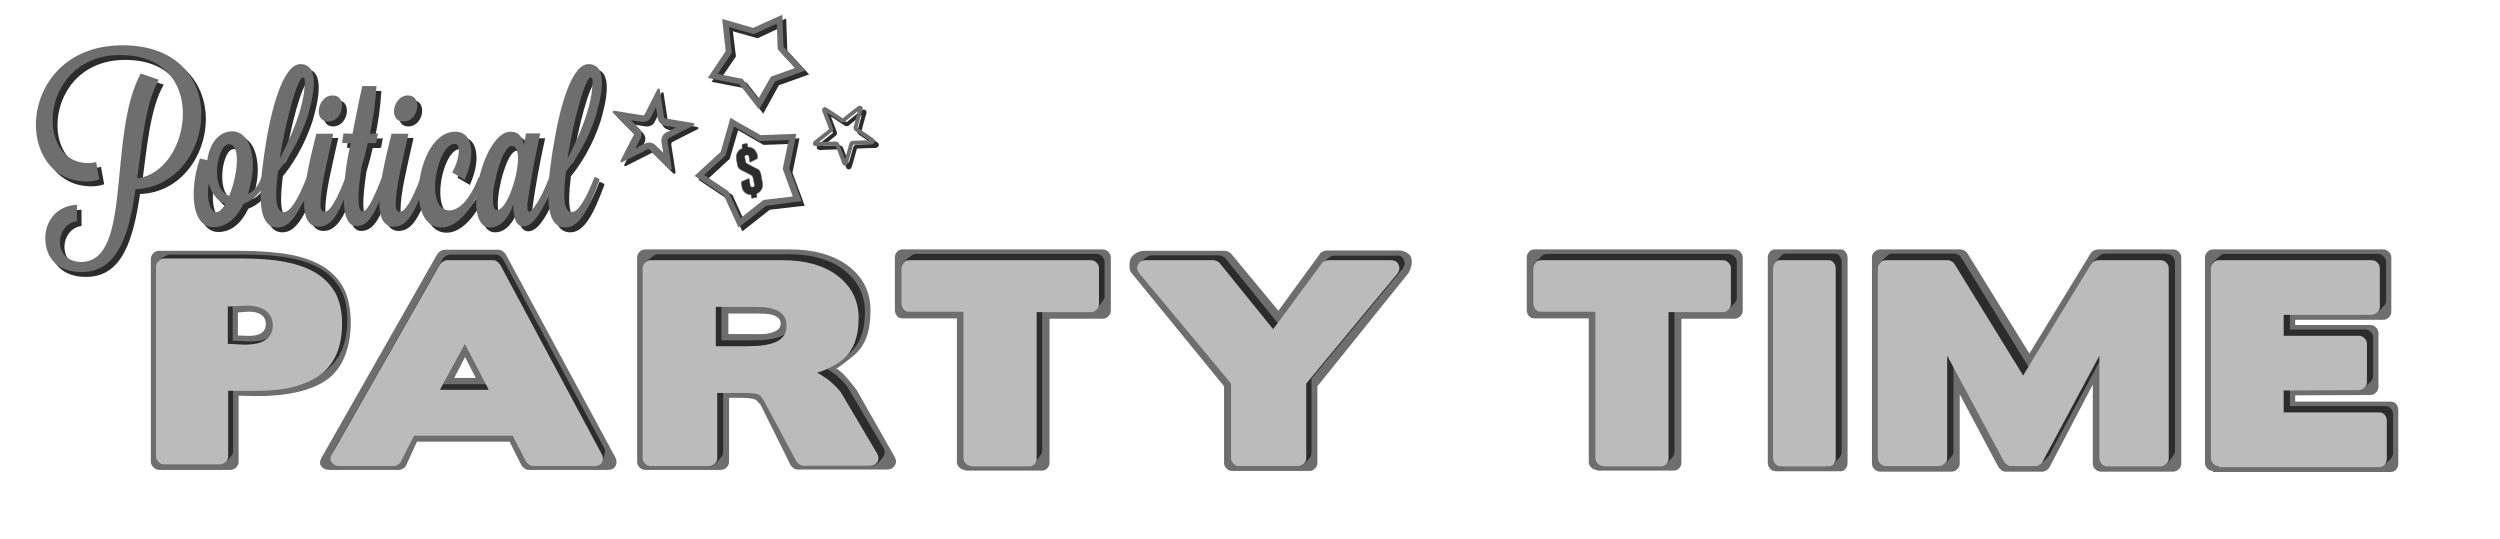 <?xml version="1.0" encoding="utf-8"?>
<!-- Generator: Adobe Illustrator 17.1.0, SVG Export Plug-In . SVG Version: 6.00 Build 0)  -->
<!DOCTYPE svg PUBLIC "-//W3C//DTD SVG 1.1//EN" "http://www.w3.org/Graphics/SVG/1.1/DTD/svg11.dtd">
<svg version="1.1" id="Layer_1" xmlns="http://www.w3.org/2000/svg" xmlns:xlink="http://www.w3.org/1999/xlink" x="0px" y="0px"
	 viewBox="0 0 717.7 154.6" enable-background="new 0 0 717.7 154.6" xml:space="preserve">
<pattern  x="-27.3" y="-228.4" width="72" height="72" patternUnits="userSpaceOnUse" id="New_Pattern_Swatch_2" viewBox="24 -72 72 72" overflow="visible">
	<g>
		<polygon fill="none" points="24,0 24,-72 96,-72 96,0 		"/>
		<line fill="none" stroke="#2C2C2C" stroke-width="4" x1="23.8" y1="-22" x2="96.2" y2="-22"/>
		<line fill="none" stroke="#2C2C2C" stroke-width="4" x1="23.8" y1="-50" x2="96.2" y2="-50"/>
		<line fill="none" stroke="#2C2C2C" stroke-width="4" x1="0" y1="-50" x2="16.5" y2="-50"/>
		<line fill="none" stroke="#2C2C2C" stroke-width="4" x1="23.8" y1="-8" x2="96.2" y2="-8"/>
		<line fill="none" stroke="#2C2C2C" stroke-width="4" x1="23.8" y1="-36" x2="96.2" y2="-36"/>
		<line fill="none" stroke="#2C2C2C" stroke-width="4" x1="23.8" y1="-64" x2="96.2" y2="-64"/>
		<line fill="none" stroke="#2C2C2C" stroke-width="4" x1="0" y1="-64" x2="16.5" y2="-64"/>
	</g>
</pattern>
<pattern  x="-27.3" y="-228.4" width="48" height="48" patternUnits="userSpaceOnUse" id="New_Pattern_Swatch_3" viewBox="56.4 -60 48 48" overflow="visible">
	<g>
		<polygon fill="none" points="56.4,-12 56.4,-60 104.4,-60 104.4,-12 		"/>
		<path fill="#2C2C2C" d="M56.4-3.6c4.6,0,8.4-3.8,8.4-8.4c0-4.6-3.8-8.4-8.4-8.4c-4.6,0-8.4,3.8-8.4,8.4C48-7.4,51.8-3.6,56.4-3.6z
			"/>
		<path fill="#2C2C2C" d="M80.4-3.6c4.6,0,8.4-3.8,8.4-8.4c0-4.6-3.8-8.4-8.4-8.4c-4.6,0-8.4,3.8-8.4,8.4C72-7.4,75.8-3.6,80.4-3.6z
			"/>
		<path fill="#2C2C2C" d="M104.4-3.6c4.6,0,8.4-3.8,8.4-8.4c0-4.6-3.8-8.4-8.4-8.4c-4.6,0-8.4,3.8-8.4,8.4
			C96-7.4,99.8-3.6,104.4-3.6z"/>
		<path fill="#2C2C2C" d="M56.4-27.6c4.6,0,8.4-3.8,8.4-8.4c0-4.6-3.8-8.4-8.4-8.4c-4.6,0-8.4,3.8-8.4,8.4
			C48-31.4,51.8-27.6,56.4-27.6z"/>
		<path fill="#2C2C2C" d="M80.4-27.6c4.6,0,8.4-3.8,8.4-8.4c0-4.6-3.8-8.4-8.4-8.4c-4.6,0-8.4,3.8-8.4,8.4
			C72-31.4,75.8-27.6,80.4-27.6z"/>
		<path fill="#2C2C2C" d="M104.4-27.6c4.6,0,8.4-3.8,8.4-8.4c0-4.6-3.8-8.4-8.4-8.4c-4.6,0-8.4,3.8-8.4,8.4
			C96-31.4,99.8-27.6,104.4-27.6z"/>
		<path fill="#2C2C2C" d="M56.4-51.6c4.6,0,8.4-3.8,8.4-8.4c0-4.6-3.8-8.4-8.4-8.4c-4.6,0-8.4,3.8-8.4,8.4
			C48-55.4,51.8-51.6,56.4-51.6z"/>
		<path fill="#2C2C2C" d="M80.4-51.6c4.6,0,8.4-3.8,8.4-8.4c0-4.6-3.8-8.4-8.4-8.4c-4.6,0-8.4,3.8-8.4,8.4
			C72-55.4,75.8-51.6,80.4-51.6z"/>
		<path fill="#2C2C2C" d="M104.4-51.6c4.6,0,8.4-3.8,8.4-8.4c0-4.6-3.8-8.4-8.4-8.4c-4.6,0-8.4,3.8-8.4,8.4
			C96-55.4,99.8-51.6,104.4-51.6z"/>
		<path fill="#2C2C2C" d="M8.4-51.6c4.6,0,8.4-3.8,8.4-8.4c0-4.6-3.8-8.4-8.4-8.4C3.8-68.4,0-64.6,0-60C0-55.4,3.8-51.6,8.4-51.6z"
			/>
		<path fill="#2C2C2C" d="M8.4-60"/>
		<path fill="#2C2C2C" d="M116.4-32.4c-4.6,0-8.4,3.8-8.4,8.4c0,4.6,3.8,8.4,8.4,8.4V-32.4z"/>
		<path fill="#2C2C2C" d="M92.4-15.6c4.6,0,8.4-3.8,8.4-8.4c0-4.6-3.8-8.4-8.4-8.4c-4.6,0-8.4,3.8-8.4,8.4
			C84-19.4,87.8-15.6,92.4-15.6z"/>
		<path fill="#2C2C2C" d="M68.4-15.6c4.6,0,8.4-3.8,8.4-8.4c0-4.6-3.8-8.4-8.4-8.4c-4.6,0-8.4,3.8-8.4,8.4
			C60-19.4,63.8-15.6,68.4-15.6z"/>
		<path fill="#2C2C2C" d="M44.4-15.6c4.6,0,8.4-3.8,8.4-8.4c0-4.6-3.8-8.4-8.4-8.4V-15.6z"/>
		<path fill="#2C2C2C" d="M116.4-56.4c-4.6,0-8.4,3.8-8.4,8.4c0,4.6,3.8,8.4,8.4,8.4V-56.4z"/>
		<path fill="#2C2C2C" d="M92.4-39.6c4.6,0,8.4-3.8,8.4-8.4c0-4.6-3.8-8.4-8.4-8.4c-4.6,0-8.4,3.8-8.4,8.4
			C84-43.4,87.8-39.6,92.4-39.6z"/>
		<path fill="#2C2C2C" d="M68.4-39.6c4.6,0,8.4-3.8,8.4-8.4c0-4.6-3.8-8.4-8.4-8.4c-4.6,0-8.4,3.8-8.4,8.4
			C60-43.4,63.8-39.6,68.4-39.6z"/>
		<path fill="#2C2C2C" d="M44.4-39.6c4.6,0,8.4-3.8,8.4-8.4c0-4.6-3.8-8.4-8.4-8.4V-39.6z"/>
		<path fill="#2C2C2C" d="M84-72c0,4.6,3.8,8.4,8.4,8.4c4.6,0,8.4-3.8,8.4-8.4H84z"/>
		<path fill="#2C2C2C" d="M60-72c0,4.6,3.8,8.4,8.4,8.4c4.6,0,8.4-3.8,8.4-8.4H60z"/>
		<path fill="#2C2C2C" d="M100.8,0c0-4.6-3.8-8.4-8.4-8.4C87.8-8.4,84-4.6,84,0H100.8z"/>
		<path fill="#2C2C2C" d="M76.8,0c0-4.6-3.8-8.4-8.4-8.4C63.8-8.4,60-4.6,60,0H76.8z"/>
		<path fill="#2C2C2C" d="M20.4-39.6c4.6,0,8.4-3.8,8.4-8.4c0-4.6-3.8-8.4-8.4-8.4c-4.6,0-8.4,3.8-8.4,8.4
			C12-43.4,15.8-39.6,20.4-39.6z"/>
		<path fill="#2C2C2C" d="M20.4-48"/>
	</g>
</pattern>
<pattern  x="-27.3" y="-228.4" width="28.8" height="28.8" patternUnits="userSpaceOnUse" id="New_Pattern_Swatch_4" viewBox="16.6 -31 28.8 28.8" overflow="visible">
	<g>
		<polygon fill="none" points="16.6,-2.2 16.6,-31 45.4,-31 45.4,-2.2 		"/>
		<path fill="#2C2C2C" d="M45.4,0c1.2,0,2.2-1,2.2-2.2c0-1.2-1-2.2-2.2-2.2c-1.2,0-2.2,1-2.2,2.2C43.2-1,44.2,0,45.4,0z"/>
		<path fill="#2C2C2C" d="M31,0c1.2,0,2.2-1,2.2-2.2c0-1.2-1-2.2-2.2-2.2c-1.2,0-2.2,1-2.2,2.2C28.8-1,29.8,0,31,0z"/>
		<path fill="#2C2C2C" d="M16.6,0c1.2,0,2.2-1,2.2-2.2c0-1.2-1-2.2-2.2-2.2c-1.2,0-2.2,1-2.2,2.2C14.4-1,15.4,0,16.6,0z"/>
		<path fill="#2C2C2C" d="M45.4-14.4c1.2,0,2.2-1,2.2-2.2c0-1.2-1-2.2-2.2-2.2c-1.2,0-2.2,1-2.2,2.2C43.2-15.4,44.2-14.4,45.4-14.4z
			"/>
		<path fill="#2C2C2C" d="M31-14.4c1.2,0,2.2-1,2.2-2.2c0-1.2-1-2.2-2.2-2.2c-1.2,0-2.2,1-2.2,2.2C28.8-15.4,29.8-14.4,31-14.4z"/>
		<path fill="#2C2C2C" d="M16.6-14.4c1.2,0,2.2-1,2.2-2.2c0-1.2-1-2.2-2.2-2.2c-1.2,0-2.2,1-2.2,2.2C14.4-15.4,15.4-14.4,16.6-14.4z
			"/>
		<path fill="#2C2C2C" d="M45.4-28.8c1.2,0,2.2-1,2.2-2.2c0-1.2-1-2.2-2.2-2.2c-1.2,0-2.2,1-2.2,2.2C43.2-29.8,44.2-28.8,45.4-28.8z
			"/>
		<path fill="#2C2C2C" d="M31-28.8c1.2,0,2.2-1,2.2-2.2c0-1.2-1-2.2-2.2-2.2c-1.2,0-2.2,1-2.2,2.2C28.8-29.8,29.8-28.8,31-28.8z"/>
		<path fill="#2C2C2C" d="M16.6-28.8c1.2,0,2.2-1,2.2-2.2c0-1.2-1-2.2-2.2-2.2c-1.2,0-2.2,1-2.2,2.2C14.4-29.8,15.4-28.8,16.6-28.8z
			"/>
		<path fill="#2C2C2C" d="M2.2-28.8c1.2,0,2.2-1,2.2-2.2c0-1.2-1-2.2-2.2-2.2C1-33.1,0-32.2,0-31C0-29.8,1-28.8,2.2-28.8z"/>
		<path fill="#2C2C2C" d="M2.2-31"/>
	</g>
</pattern>
<g>
	<g>
		<path fill="#2C2C2C" d="M189.4,32c0.1,0.6,0.2,1.2,0.3,1.7l0.2,1.4c0.2,1.1,1,2,2.2,2.2c0.6,0.1,1.8,0.3,3.1,0.5
			c-1.3,0.6-2.4,1.2-2.8,1.4c-1,0.5-1.6,1.6-1.4,2.8c0.1,0.6,0.3,1.8,0.5,3.1c-0.9-0.9-1.7-1.7-2.2-2.2c-0.5-0.5-1.2-0.8-1.8-0.8
			c-0.4,0-0.8,0.1-1.2,0.3l-0.3,0.2c-0.6,0.3-1.5,0.8-2.5,1.3c0.6-1.2,1.2-2.4,1.5-2.9c0.5-1,0.3-2.1-0.5-2.9
			c-0.4-0.4-1.3-1.4-2.3-2.3c1.3,0.2,2.5,0.4,3.2,0.5c0.1,0,0.3,0,0.4,0c0.9,0,1.8-0.5,2.2-1.4l0.9-1.8
			C189,32.7,189.2,32.4,189.4,32 M190.2,26.5c-0.1,0-0.3,0.1-0.4,0.3c-0.2,0.4-2.9,5.6-3.6,7.1c-0.1,0.2-0.3,0.3-0.5,0.3
			c0,0-0.1,0-0.1,0c-1.5-0.2-6.9-1.1-8-1.3c-0.1,0-0.1,0-0.2,0c-0.5,0-0.5,0.4-0.2,0.7c0.3,0.3,4.5,4.6,5.7,5.7
			c0.2,0.2,0.2,0.4,0.1,0.6c-0.7,1.4-3.5,6.7-3.7,7.2c-0.2,0.4-0.1,0.6,0.2,0.6c0.1,0,0.2,0,0.3-0.1c1-0.5,5.7-2.9,7.1-3.6
			c0.1-0.1,0.2-0.1,0.3-0.1c0.2,0,0.3,0.1,0.4,0.2c1.1,1.1,4.8,4.8,5.6,5.6c0.1,0.1,0.3,0.2,0.4,0.2c0.2,0,0.4-0.2,0.3-0.7
			c-0.1-0.5-0.9-6.1-1.2-7.7c0-0.3,0.1-0.6,0.3-0.7c1.5-0.8,6.6-3.4,7.1-3.6c0.6-0.3,0.5-0.7-0.1-0.8c-0.5-0.1-6.2-1-7.8-1.3
			c-0.3,0-0.5-0.2-0.5-0.5c-0.2-1.5-1-6.6-1.2-7.9C190.6,26.7,190.4,26.5,190.2,26.5L190.2,26.5z"/>
	</g>
	<path fill="none" stroke="#2C2C2C" stroke-width="1.133" stroke-miterlimit="10" d="M251.5,41.3c-0.3-0.2-3.6-2.4-4.6-3.1
		c-0.2-0.1-0.2-0.3-0.2-0.5c0.3-1.1,1.2-4.5,1.5-5.3c0.1-0.4-0.2-0.5-0.5-0.3c-0.3,0.2-3.5,2.7-4.4,3.5c-0.1,0.1-0.3,0.1-0.5,0
		c-0.9-0.6-4-2.7-4.7-3.1c-0.4-0.2-0.5,0-0.4,0.3c0.1,0.3,1.6,4.2,2,5.3c0.1,0.2,0,0.3-0.1,0.4c-0.9,0.7-4.1,3.3-4.4,3.5
		c-0.3,0.3-0.2,0.5,0.2,0.5c0.8,0,4.4-0.2,5.6-0.2c0.2,0,0.4,0.1,0.5,0.3c0.4,1,1.6,4.4,1.9,5.2c0.1,0.4,0.5,0.4,0.6-0.1
		c0.1-0.4,1.2-4.1,1.5-5.3c0.1-0.2,0.2-0.3,0.4-0.3c1.2-0.1,5.2-0.2,5.5-0.2C251.8,41.8,251.9,41.5,251.5,41.3z"/>
	<polygon fill="none" stroke="#2C2C2C" stroke-width="1.69" stroke-miterlimit="10" points="225.2,14.9 224.9,6.6 217.4,10.1 
		209.4,7.8 210.4,16 205.7,22.9 213.9,24.5 219,31.1 223,23.8 230.8,21 	"/>
	<g>
		<path fill="#2C2C2C" d="M211.9,37.4l7.3,4.2l8.4-0.3l-1.7,8.3l2.9,7.9l-8.4,1l-6.6,5.2l-3.5-7.7l-7-4.7l6.2-5.7L211.9,37.4
			 M210.8,34.9l-0.6,2.1l-2.2,7.7l-5.9,5.4l-1.6,1.5l1.8,1.2l6.6,4.4l3.3,7.2l0.9,2l1.7-1.3l6.2-4.9l7.9-0.9l2.1-0.2l-0.7-2
			l-2.8-7.5l1.6-7.8l0.4-2.1l-2.2,0.1l-8,0.3l-6.9-3.9L210.8,34.9L210.8,34.9z"/>
	</g>
	<g>
		<path fill="#2C2C2C" d="M47,24.3c-3.9,6.8-4.8,17.9-6.2,28.3c7.9-1,13.1-9.9,13.1-18.6c0-8.5-5.1-16.8-18-16.8
			c-13.2,0-19.4,10.1-19.4,18.7c0,6.5,3.5,12.3,10.1,12.3c0.9,0,1.7-0.1,2.4-0.3l0.9,5c-1.1,0.4-2.3,0.6-3.6,0.6
			c-9.5,0-14.6-7.7-14.6-16.4c0-10.7,7.9-22.7,24.8-22.7c15.8,0,22.6,9.8,22.6,19.8c0,10.4-7.2,21.1-18.9,21.5
			c-1.9,12.7-4.9,23.8-15.5,23.8c-6.7,0-10.4-3.9-10.4-9.8c0-4.7,3.2-9.3,9.1-9.5v4.7c-3,0.3-4.9,3.2-4.9,5.9c0,3.8,2.8,5.8,6.1,5.8
			c14.9,0,7.5-36.5,17.1-54.1L47,24.3z"/>
		<path fill="#2C2C2C" d="M78,53c-1.3,3.5-3.9,5.9-6.7,6.9c-2,4.2-4.9,6.7-8.6,6.7c-4,0-5.7-4.2-5.7-9.4c0-3.2,0.6-6.9,1.8-10.3
			l2.1,0.5c0.6-4.5,3.1-8.3,7.2-8.3c3.9,0,5.9,4.5,5.9,9.7c0,2.8-0.7,5.8-1.4,8.3c1.5-0.7,2.9-2.1,3.9-4.9C76.8,52.2,78,52.7,78,53z
			 M66.1,60c-2.4-0.9-4-3.2-4.8-6c-0.1,0.9-0.2,1.7-0.2,2.5c0,3.4,0.9,5.8,2.4,5.8c0.2,0,0.3,0,0.5-0.1C64.7,61.9,65.4,61.1,66.1,60
			z M63.8,50.7c0,3.1,0.9,6.1,3.5,6.9c1.3-3.1,2.1-7.1,2.1-10.2c0-2.6-0.6-4.6-2.3-4.6c-0.1,0-0.3,0.1-0.4,0.1
			C65.1,43.2,63.8,47,63.8,50.7z"/>
		<path fill="#2C2C2C" d="M89.5,52.2c0.3,0,1.4,0.5,1.4,0.8c0,0.1,0,0.1,0,0.1c-3.4,9.3-6.1,13.6-9.8,13.6c-3.5,0-4.9-3.4-4.9-9.4
			c0-4.2,0.7-9.8,1.8-16.4c2.6-14.5,6.2-21.1,9.6-21.1c3,0,3.9,2.4,3.9,5.4c0,3.4-1.2,7.5-1.7,9.3c-2.4,7.6-6.2,13.2-8.6,16.1
			c-0.3,2.5-0.5,4.7-0.5,6.6c0,3.9,0.9,5.1,2.2,5.1C84.8,62.2,87,58.6,89.5,52.2z M88.4,23.7c-1.6,0-5,12.5-6.7,23.3
			c2.9-5.3,7.2-14.9,7.2-22C89,24.1,88.7,23.7,88.4,23.7z"/>
		<path fill="#2C2C2C" d="M97.1,39.7c-2,9-3.7,15.7-3.7,20.5c0,1.7,0.6,2,1.2,2c1.5,0,3.4-3.2,6-9.9c0.3,0,1.6,0.4,1.6,0.8V53
			c-2.5,6.6-4.6,13.3-9.3,13.3c-3.1,0-4.2-2.9-4.2-6.9c0-6.4,2.5-15.6,3.5-19.8H97.1z M92.9,33.4c0-2.1,1.5-4.6,4-4.6
			c1.9,0,2.7,1.4,2.7,3c0,2.1-1.5,4.5-4,4.5C93.8,36.3,92.9,34.9,92.9,33.4z"/>
		<path fill="#2C2C2C" d="M109.5,26c-0.3,4.7-0.9,9.1-1.9,13.8c0.9,0,1.7-0.1,2.3-0.1l-0.5,2.7c-0.2,0.1-1.3,0.1-2.4,0.1
			c-0.5,2.2-1.1,4.5-1.8,6.8c-0.6,4-0.9,7-0.9,9.1c0,2.4,0.4,3.7,1.2,3.7c1.6,0,3.8-5.4,5.6-9.9c0.3,0,1.6,0.5,1.6,0.8
			c-3.4,9.3-5.2,13.3-9,13.3c-2.5,0-3.6-3.1-3.6-8c0-4.2,0.6-9.9,2-15.8c-1.3,0-2.3,0-2.5-0.1l0.4-2.7c0.4,0,1.4,0.1,2.6,0.1
			c0.8-4,1.5-7.9,2.8-13.7H109.5z"/>
		<path fill="#2C2C2C" d="M118.7,39.7c-2,9-3.7,15.7-3.7,20.5c0,1.7,0.6,2,1.2,2c1.5,0,3.4-3.2,6-9.9c0.3,0,1.6,0.4,1.6,0.8V53
			c-2.5,6.6-4.6,13.3-9.3,13.3c-3.1,0-4.2-2.9-4.2-6.9c0-6.4,2.5-15.6,3.5-19.8H118.7z M114.5,33.4c0-2.1,1.5-4.6,4-4.6
			c1.9,0,2.7,1.4,2.7,3c0,2.1-1.5,4.5-4,4.5C115.4,36.3,114.5,34.9,114.5,33.4z"/>
		<path fill="#2C2C2C" d="M131.3,51c1.2-2,1.9-4.5,1.9-6.2c0-1.2-0.3-2-1.2-2c-3,0-5.6,6.9-5.6,12.4c0,3.6,1.2,6.7,4.1,6.7
			c2.8,0,5.9-3.1,8.4-9.5c0.3,0,1.6,0.5,1.6,0.8c-1.7,4.6-6.2,13.6-12.3,13.6c-4.5,0-6.5-4.6-6.5-10.1c0-7.9,4-17.4,10.5-17.4
			c3.3,0,4.6,2.7,4.6,6c0,2.5-0.8,5.3-1.9,7.8L131.3,51z"/>
		<path fill="#2C2C2C" d="M152.4,39.7h4.1c-1.7,7.7-2.8,13.9-3.6,19.7c-0.1,0.6-0.1,1.1-0.1,1.5c0,0.9,0.2,1.3,0.5,1.3
			c0.6,0,3.1-2.8,5.8-9.9c0.3,0,1.6,0.5,1.6,0.8c-3.5,9.3-6.4,13.3-9,13.3c-1.8,0-2.9-1.7-2.9-5.7c0-0.2,0-0.4,0-0.6
			c-1.3,3.5-3.4,6.6-6.7,6.6c-2.8,0-4-3.1-4-7.3c0-8.2,4.5-20.2,9.9-20.2c2.1,0,3.4,1.3,3.8,3.9L152.4,39.7z M142.9,58.7
			c0,1.8,0.3,3,1.2,3c2.7,0,6-9.4,6-14.8c0-2.1-0.5-3.6-1.8-3.6C145.8,43.3,142.9,53.4,142.9,58.7z"/>
		<path fill="#2C2C2C" d="M172.1,52.2c0.3,0,1.4,0.5,1.4,0.8c0,0.1,0,0.1,0,0.1c-3.4,9.3-6.1,13.6-9.8,13.6c-3.5,0-4.9-3.4-4.9-9.4
			c0-4.2,0.7-9.8,1.9-16.4c2.6-14.5,6.2-21.1,9.6-21.1c3,0,3.9,2.4,3.9,5.4c0,3.4-1.2,7.5-1.7,9.3c-2.4,7.6-6.2,13.2-8.6,16.1
			c-0.3,2.5-0.5,4.7-0.5,6.6c0,3.9,0.9,5.1,2.2,5.1C167.4,62.2,169.6,58.6,172.1,52.2z M171,23.7c-1.6,0-5,12.5-6.7,23.3
			c2.9-5.3,7.2-14.9,7.2-22C171.6,24.1,171.3,23.7,171,23.7z"/>
	</g>
	<pattern  id="SVGID_1_" xlink:href="#New_Pattern_Swatch_4" patternTransform="matrix(0.141 0 0 0.141 -6644.444 -6470.881)">
	</pattern>
	<path fill="url(#SVGID_1_)" d="M93.1,96.8c-1.3-2.5-3.2-4.6-5.8-6.2c-2.5-1.6-5.7-2.7-9.6-3.5c-3.8-0.7-9.1-1.1-14.1-1.1H47.4
		l0.7-9.1L38,87.1l0.1,0c-0.3,0.4-0.4,0.9-0.4,1.4v58.1c0,0.6,0.3,1.2,0.8,1.7c0.5,0.5,1.1,0.7,1.7,0.7h19.3c0.6,0,1.1-0.2,1.6-0.5
		l0,0l0,0c0.1-0.1,0.1-0.1,0.2-0.2c0.1-0.1,0.1-0.1,0.2-0.2l9.8-9.7l-9.2-1.3v-9.4l5.8,0.1c8.7,0.1,16.1-1.5,20.6-4.8
		c4.5-3.3,6.7-9.4,6.7-16.4C95,102.9,94.4,99.3,93.1,96.8z M65.1,110.5l-2.4-0.1v-6.6l2.7-0.2c1.7-0.1,3,0.1,3.9,0.8
		c0.9,0.6,1.4,1.5,1.4,2.7C70.7,109.6,68.8,110.7,65.1,110.5z"/>
	<pattern  id="SVGID_2_" xlink:href="#New_Pattern_Swatch_4" patternTransform="matrix(0.141 0 0 0.141 -6644.444 -6465.859)">
	</pattern>
	<path fill="url(#SVGID_2_)" d="M146.1,148.9c-0.4,0-0.8-0.1-1.2-0.4c-0.4-0.3-0.7-0.6-0.9-0.9l-3.4-6.8H114l-3.1,6.8
		c-0.2,0.4-0.5,0.7-0.9,0.9c-0.4,0.3-0.8,0.4-1.2,0.4H88.9c-1,0-1.8-0.4-2.3-1.1c-0.5-0.7-0.4-1.5,0.1-2.4L119.9,87
		c0.2-0.3,0.5-0.6,0.9-0.9c0.5-0.3,0.9-0.4,1.2-0.4h15.5c0.4,0,0.8,0.1,1.2,0.4c0.4,0.3,0.7,0.6,0.9,0.9l31.5,58.4
		c0.4,0.9,0.4,1.7,0,2.4c-0.4,0.7-1.1,1.1-2.2,1.1H146.1z M124.8,122.6h6.2l-3.1-6L124.8,122.6z"/>
	<pattern  id="SVGID_3_" xlink:href="#New_Pattern_Swatch_4" patternTransform="matrix(0.141 0 0 0.141 -6648.67 -6451.915)">
	</pattern>
	<path fill="url(#SVGID_3_)" d="M272.8,148.9c-0.6,0-1.1-0.2-1.6-0.7c-0.5-0.5-0.7-1-0.7-1.6v-41.3h-15.6c-0.7,0-1.2-0.2-1.6-0.7
		c-0.4-0.5-0.6-1-0.6-1.7V87.8c0-0.6,0.2-1.1,0.6-1.6c0.4-0.5,1-0.7,1.6-0.7h57.4c0.7,0,1.2,0.2,1.7,0.7c0.5,0.5,0.7,1,0.7,1.6V103
		c0,0.7-0.2,1.2-0.7,1.7c-0.5,0.5-1,0.7-1.7,0.7h-15.2v41.3c0,0.6-0.2,1.1-0.6,1.6c-0.4,0.5-1,0.7-1.6,0.7H272.8z"/>
	<pattern  id="SVGID_4_" xlink:href="#New_Pattern_Swatch_4" patternTransform="matrix(0.141 0 0 0.141 -6654.304 -6455.999)">
	</pattern>
	<path fill="url(#SVGID_4_)" d="M203.6,128.5v18.1c0,0.6-0.2,1.2-0.7,1.7c-0.5,0.5-1.1,0.7-1.8,0.7h-21.5c-0.6,0-1.2-0.2-1.7-0.7
		c-0.5-0.5-0.7-1-0.7-1.7V88.1c0-0.6,0.2-1.2,0.7-1.7c0.5-0.5,1-0.7,1.7-0.7h41.4c6.9,0,12.3,1.5,16.5,4.5c4.5,3.3,6.7,7.6,6.7,13
		c0,6.1-1.4,10.5-5.6,13.6c-1.2,0.9-2.7,2.3-4.2,3.1c2,1,5,5.1,5.8,6.1l10.9,19.2c0.5,0.9,0.6,1.7,0.1,2.5c-0.5,0.8-1.2,1.2-2.2,1.2
		h-25.7c-0.4,0-0.8-0.1-1.2-0.4c-0.4-0.3-0.7-0.6-0.9-1l-8.6-17.3l-0.1,0c-0.2-0.3-0.4-0.5-0.7-0.8c-0.2-0.3-0.5-0.5-0.8-0.6
		c-0.4-0.3-2.1-0.5-4.9-0.5H203.6z M203.4,104.2v5.8h5.5c3.9,0,5.1,0.2,7.2-0.5c1.5-0.5,2.3-1.2,2.3-2.5c0-1.1-0.5-1.6-1.4-2.1
		c-0.8-0.5-2.3-0.8-5.2-0.8H203.4z"/>
	<pattern  id="SVGID_5_" xlink:href="#New_Pattern_Swatch_3" patternTransform="matrix(0.141 0 0 0.141 -6612.942 -6491.591)">
	</pattern>
	<path fill="url(#SVGID_5_)" d="M102.9,86.9c-0.6-1.2-1.4-2.4-2.4-3.4l0,0l-0.4-0.3c-0.1-0.1-0.1-0.1-0.2-0.2l-4.5-4.4l-0.2,1.2
		c-2.2-1.1-4.8-1.9-7.7-2.4c-3.8-0.7-9.1-1.1-14.1-1.1H49.9c-0.6,0-1.2,0.2-1.7,0.7c-0.5,0.5-0.7,1-0.7,1.7v53.3l-3.8,1.9l4.2,4.2
		l0,0c0.1,0.1,0.2,0.3,0.3,0.4c0.5,0.5,1.1,0.7,1.7,0.7h19.3c0.7,0,1.3-0.2,1.8-0.7c0.5-0.5,0.7-1,0.7-1.7v-18.9l5.8,0.1
		c8.7,0.1,16.1-1.5,20.6-4.8c4.5-3.3,6.7-9.4,6.7-16.4C104.9,93.1,104.2,89.5,102.9,86.9z M74.9,100.7l-2.4-0.1V94l2.7-0.2
		c1.7-0.1,3,0.1,3.9,0.8c0.9,0.6,1.4,1.5,1.4,2.7C80.6,99.7,78.7,100.8,74.9,100.7z"/>
	<path fill="none" d="M102.9,86.9c-0.6-1.2-1.4-2.4-2.4-3.4l0,0l-0.4-0.3c-0.1-0.1-0.1-0.1-0.2-0.2l-4.5-4.4l-0.2,1.2
		c-2.2-1.1-4.8-1.9-7.7-2.4c-3.8-0.7-9.1-1.1-14.1-1.1H49.9c-0.6,0-1.2,0.2-1.7,0.7c-0.5,0.5-0.7,1-0.7,1.7v53.3l-3.8,1.9l4.2,4.2
		l0,0c0.1,0.1,0.2,0.3,0.3,0.4c0.5,0.5,1.1,0.7,1.7,0.7h19.3c0.7,0,1.3-0.2,1.8-0.7c0.5-0.5,0.7-1,0.7-1.7v-18.9l5.8,0.1
		c8.7,0.1,16.1-1.5,20.6-4.8c4.5-3.3,6.7-9.4,6.7-16.4C104.9,93.1,104.2,89.5,102.9,86.9z M74.9,100.7l-2.4-0.1V94l2.7-0.2
		c1.7-0.1,3,0.1,3.9,0.8c0.9,0.6,1.4,1.5,1.4,2.7C80.6,99.7,78.7,100.8,74.9,100.7z"/>
	<path fill="#6E6E6E" d="M68.5,113.6v18.9c0,0.6-0.2,1.2-0.7,1.7c-0.5,0.5-1.1,0.7-1.8,0.7H45.8c-0.6,0-1.2-0.2-1.7-0.7
		c-0.5-0.5-0.8-1-0.8-1.7V74.4c0-0.6,0.2-1.2,0.7-1.7c0.5-0.5,1-0.7,1.7-0.7h23.5c5,0,10.3,0.4,14.1,1.1c3.8,0.7,7,1.9,9.6,3.5
		c2.5,1.6,4.5,3.7,5.8,6.2c1.3,2.5,2,6.1,2,9.7c0,7.1-2.2,13.1-6.7,16.4c-4.5,3.3-11.9,4.9-20.6,4.8L68.5,113.6z M68.3,89.7v6.6
		l2.4,0.1c3.8,0.2,5.6-1,5.6-3.4c0-1.2-0.5-2.1-1.4-2.7c-0.9-0.6-2.2-0.9-3.9-0.8L68.3,89.7z"/>
	<path fill="#2C2C2C" d="M66.9,111.2v18.8c0,0.6-2.5,3.2-3.2,3.2l-15.1-1c-0.6,0-1.1-0.2-1.6-0.7c-0.5-0.5-0.7-1-0.7-1.6l-1.1-54.7
		c0-0.6,2.8-2.1,3.4-2.1h22.2c4.8,0,9,0.3,12.6,1c3.6,0.7,6.6,1.8,9,3.3c2.4,1.5,4.2,3.5,5.5,5.8c1.2,2.4,1.8,5.3,1.8,8.6
		c0,6.7-2.1,11.6-6.3,14.7c-4.2,3.1-10.4,4.7-18.7,4.6L66.9,111.2z M66.8,87.1v10.7l3.8,0.2c6.1,0.3,9.1-1.6,9.1-5.5
		c0-1.9-0.8-3.4-2.3-4.4c-1.5-1-3.6-1.4-6.3-1.2L66.8,87.1z"/>
	<path fill="none" d="M65.5,112.2v18.8c0,0.6-0.2,1.1-0.7,1.6c-0.5,0.5-1,0.7-1.7,0.7h-16c-0.6,0-1.1-0.2-1.6-0.7
		c-0.5-0.5-0.7-1-0.7-1.6V76.5c0-0.6,0.2-1.1,0.7-1.6c0.5-0.5,1-0.7,1.6-0.7h22.2c4.8,0,9,0.3,12.6,1c3.6,0.7,6.6,1.8,9,3.3
		c2.4,1.5,4.2,3.5,5.5,5.8c1.2,2.4,1.8,5.3,1.8,8.6c0,6.7-2.1,11.6-6.3,14.7c-4.2,3.1-10.4,4.7-18.7,4.6L65.5,112.2z M65.4,88v10.7
		l3.8,0.2c6.1,0.3,9.1-1.6,9.1-5.5c0-1.9-0.8-3.4-2.3-4.4c-1.5-1-3.6-1.4-6.3-1.2L65.4,88z"/>
	<pattern  id="SVGID_6_" xlink:href="#New_Pattern_Swatch_3" patternTransform="matrix(0.141 0 0 0.141 -6612.942 -6486.569)">
	</pattern>
	<path fill="url(#SVGID_6_)" d="M181,135.6l-31.5-58.4c-0.1-0.2-0.3-0.4-0.5-0.6l-4.2-4.2l-5.7,3.5h-7.2c-0.3,0-0.7,0.1-1.2,0.4
		c-0.5,0.3-0.8,0.5-0.9,0.9L99,131.4l-3.1-1.4l-3.6,3.8l4.3,4.4c0.5,0.6,1.2,0.9,2.2,0.9h19.8c0.4,0,0.8-0.1,1.2-0.4
		c0.4-0.3,0.7-0.6,0.9-0.9l3.1-6.8h26.6l0.6,1.3l-1.3,1.5l4.5,4.6l0,0c0.1,0.1,0.3,0.3,0.5,0.4c0.4,0.3,0.8,0.4,1.2,0.4h22.8
		c1,0,1.8-0.4,2.2-1.1C181.4,137.3,181.4,136.5,181,135.6z M133.1,116.4l7.5-13.6l4.2,13.6H133.1z"/>
	<path fill="#6E6E6E" d="M151.8,134.9c-0.4,0-0.8-0.1-1.2-0.4c-0.4-0.3-0.7-0.6-0.9-0.9l-3.4-6.8h-26.6l-3.1,6.8
		c-0.2,0.4-0.5,0.7-0.9,0.9c-0.4,0.3-0.8,0.4-1.2,0.4H94.5c-1,0-1.8-0.4-2.3-1.1c-0.5-0.7-0.4-1.5,0.1-2.4l33.2-58.4
		c0.2-0.3,0.5-0.6,0.9-0.9c0.5-0.3,0.9-0.4,1.2-0.4h15.5c0.4,0,0.8,0.1,1.2,0.4c0.4,0.3,0.7,0.6,0.9,0.9l31.5,58.4
		c0.4,0.9,0.4,1.7,0,2.4c-0.4,0.7-1.1,1.1-2.2,1.1H151.8z M130.4,108.5h6.2l-3.1-6L130.4,108.5z"/>
	<path fill="#2C2C2C" d="M153.9,132.2c-0.4,0-0.7-0.1-1.2-0.4c-0.4-0.3-0.7-0.6-0.9-0.9l-3.8-7.4h-28.3l-3.8,7.4
		c-0.2,0.4-0.5,0.7-0.9,0.9c-0.4,0.3-0.8,0.4-1.2,0.4H98.2c-1,0-1.7-0.4-2.2-1.1c-0.5-0.7-0.4-1.5,0.1-2.3l31-54.5
		c0.2-0.3,0.5-0.6,0.9-0.8c0.5-0.3,0.8-0.4,1.1-0.4h13.3c0.4,0,0.7,0.1,1.1,0.4c0.4,0.3,0.7,0.6,0.9,0.9l29.2,54.5
		c0.4,0.9-0.8,4.7-1.8,4.7L153.9,132.2z M127.2,110.3h14l-6.8-13.1L127.2,110.3z"/>
	<path fill="#BBBBBB" d="M153.1,133.8c-0.4,0-0.7-0.1-1.2-0.4c-0.4-0.3-0.7-0.6-0.9-0.9l-3.8-7.4h-28.3l-3.8,7.4
		c-0.2,0.4-0.5,0.7-0.9,0.9c-0.4,0.3-0.8,0.4-1.2,0.4H97.4c-1,0-1.7-0.4-2.2-1.1c-0.5-0.7-0.4-1.5,0.1-2.3l31-54.5
		c0.2-0.3,0.5-0.6,0.9-0.8c0.5-0.3,0.8-0.4,1.1-0.4h13.3c0.4,0,0.7,0.1,1.1,0.4c0.4,0.3,0.7,0.6,0.9,0.9l29.2,54.5
		c0.4,0.9,0.4,1.6,0,2.3c-0.4,0.7-1.1,1-2.1,1H153.1z M126.3,111.9h14l-6.8-13.1L126.3,111.9z"/>
	
		<pattern  id="SVGID_7_" xlink:href="#New_Pattern_Swatch_2" patternTransform="matrix(0.117 -7.876413e-02 7.876413e-02 0.117 -6159.15 -7333.214)">
	</pattern>
	<path opacity="0.6" fill="url(#SVGID_7_)" d="M153.1,133.8c-0.4,0-0.7-0.1-1.2-0.4c-0.4-0.3-0.7-0.6-0.9-0.9l-3.8-7.4h-28.3
		l-3.8,7.4c-0.2,0.4-0.5,0.7-0.9,0.9c-0.4,0.3-0.8,0.4-1.2,0.4H97.4c-1,0-1.7-0.4-2.2-1.1c-0.5-0.7-0.4-1.5,0.1-2.3l31-54.5
		c0.2-0.3,0.5-0.6,0.9-0.8c0.5-0.3,0.8-0.4,1.1-0.4h13.3c0.4,0,0.7,0.1,1.1,0.4c0.4,0.3,0.7,0.6,0.9,0.9l29.2,54.5
		c0.4,0.9,0.4,1.6,0,2.3c-0.4,0.7-1.1,1-2.1,1H153.1z M126.3,111.9h14l-6.8-13.1L126.3,111.9z"/>
	<pattern  id="SVGID_8_" xlink:href="#New_Pattern_Swatch_3" patternTransform="matrix(0.141 0 0 0.141 -6612.942 -6486.569)">
	</pattern>
	<path fill="url(#SVGID_8_)" d="M261,135.5l-10.9-19.2c-0.8-1.1-3.8-5.1-5.8-6.1c1.5-0.8,3-2.2,4.2-3.1c4.2-3.1,5.6-7.5,5.6-13.6
		c0-4.1-1.3-7.6-4-10.5l0.1,0l-4.8-4.7l-0.1,0.9c-3.8-2.1-8.6-3.2-14.3-3.2h-41.4c-0.6,0-1.2,0.2-1.7,0.7c-0.5,0.5-0.7,1-0.7,1.7
		v49.9l-3.5,6.1l4.2,4.2c0.5,0.5,1,0.7,1.7,0.7H211c0.7,0,1.3-0.2,1.8-0.7c0.5-0.5,0.7-1,0.7-1.7v-18.1h2.5c2.9,0,4.5,0.2,4.9,0.5
		c0.3,0.2,0.5,0.4,0.8,0.6c0.2,0.3,0.5,0.5,0.7,0.8l0.1,0l6.1,12.3l-1.6,1l4.9,4.9l0,0c0,0,0.1,0,0.1,0.1c0.4,0.3,0.8,0.4,1.2,0.4
		H259c1,0,1.7-0.4,2.2-1.2C261.6,137.2,261.6,136.4,261,135.5z M226,99.7c-2.1,0.6-3.3,0.5-7.2,0.5h-5.5v-5.8h8.3
		c2.9,0,4.4,0.3,5.2,0.8c0.9,0.5,1.4,0.9,1.4,2.1C228.3,98.5,227.5,99.2,226,99.7z"/>
	<path fill="#6E6E6E" d="M209.3,114.4v18.1c0,0.6-0.2,1.2-0.7,1.7c-0.5,0.5-1.1,0.7-1.8,0.7h-21.5c-0.6,0-1.2-0.2-1.7-0.7
		c-0.5-0.5-0.7-1-0.7-1.7V74c0-0.6,0.2-1.2,0.7-1.7c0.5-0.5,1-0.7,1.7-0.7h41.4c6.9,0,12.3,1.5,16.5,4.5c4.5,3.3,6.7,7.6,6.7,13
		c0,6.1-1.4,10.5-5.6,13.6c-1.2,0.9-2.7,2.3-4.2,3.1c2,1,5,5.1,5.8,6.1l10.9,19.2c0.5,0.9,0.6,1.7,0.1,2.5c-0.5,0.8-1.2,1.2-2.2,1.2
		H229c-0.4,0-0.8-0.1-1.2-0.4c-0.4-0.3-0.7-0.6-0.9-1l-8.6-17.3l-0.1,0c-0.2-0.3-0.4-0.5-0.7-0.8c-0.2-0.3-0.5-0.5-0.8-0.6
		c-0.4-0.3-2.1-0.5-4.9-0.5H209.3z M209.1,90.1v5.8h5.5c3.9,0,5.1,0.2,7.2-0.5c1.5-0.5,2.3-1.2,2.3-2.5c0-1.1-0.5-1.6-1.4-2.1
		c-0.8-0.5-2.3-0.8-5.2-0.8H209.1z"/>
	<path fill="#2C2C2C" d="M207.6,111.2v18.6c0,0.6-0.2,1.1-0.7,1.6c-0.5,0.5-2,2.4-2.6,2.4l-15.8-1.7c-0.6,0-1.1-0.2-1.6-0.7
		c-0.5-0.5-0.7-1-0.7-1.6L184.8,76c0-0.6,3.2-3,3.8-3h37.8c6.5,0,11.7,1.4,15.6,4.3c4.2,3.1,6.3,7.2,6.3,12.3
		c0,5.7-1.7,9.9-5.2,12.4c-0.9,0.7-1.8,1.3-3,1.8c-1.1,0.6-2.4,1.1-3.7,1.5c1.6,0.9,3,1.8,4.1,2.8c1.1,1,2.1,2,2.8,3l10.3,17.4
		c0.5,0.9,0.5,1.6,0.1,2.4c-0.4,0.7-2.1,2.8-3,2.8l-18.2-1.7c-0.4,0-0.8-0.1-1.2-0.4c-0.4-0.3-0.7-0.6-0.9-0.9l-9.6-17.9l0.1,0.2
		c-0.2-0.3-0.4-0.5-0.6-0.8c-0.2-0.3-0.5-0.5-0.7-0.6c-0.4-0.3-2-0.5-4.7-0.5H207.6z M207.1,86.5v11.2h9c3.7,0,6.5-0.4,8.4-1.3
		c1.9-0.9,2.9-2.4,2.9-4.6c0-1.9-0.7-3.2-2.2-4.1c-1.5-0.9-3.6-1.3-6.3-1.3H207.1z"/>
	<pattern  id="SVGID_9_" xlink:href="#New_Pattern_Swatch_4" patternTransform="matrix(0.141 0 0 0.141 -6467.251 -6451.915)">
	</pattern>
	<path fill="url(#SVGID_9_)" d="M505.3,149.1c-0.6,0-1-0.2-1.4-0.7c-0.4-0.5-0.6-1-0.6-1.6V87.8c0-0.6,0.2-1.1,0.6-1.6
		c0.4-0.5,0.8-0.7,1.4-0.7h18.9c0.6,0,1,0.2,1.4,0.7c0.4,0.5,0.6,1,0.6,1.6v59.1c0,0.6-0.2,1.1-0.6,1.6c-0.4,0.5-0.8,0.7-1.4,0.7
		H505.3z"/>
	<pattern  id="SVGID_10_" xlink:href="#New_Pattern_Swatch_3" patternTransform="matrix(0.141 0 0 0.141 -6431.523 -6486.569)">
	</pattern>
	<path fill="url(#SVGID_10_)" d="M513.7,139.3c-0.6,0-1-0.2-1.4-0.7c-0.4-0.5-4.7-4.1-4.7-4.7l4.1-55.9c0-0.6,0.2-1.1,0.6-1.6
		c0.4-0.5,0.8-0.7,1.4-0.7l15.2-4.1c0.6,0,4.8,4.3,5.2,4.8c0.4,0.5,0.6,1,0.6,1.6V137c0,0.6-0.2,1.1-0.6,1.6
		c-0.4,0.5-0.8,0.7-1.4,0.7H513.7z"/>
	<path fill="#6E6E6E" d="M509.5,135.2c-0.6,0-1-0.2-1.4-0.7c-0.4-0.5-0.6-1-0.6-1.6V73.9c0-0.6,0.2-1.1,0.6-1.6
		c0.4-0.5,0.8-0.7,1.4-0.7h18.9c0.6,0,1,0.2,1.4,0.7c0.4,0.5,0.6,1,0.6,1.6v59.1c0,0.6-0.2,1.1-0.6,1.6c-0.4,0.5-0.8,0.7-1.4,0.7
		H509.5z"/>
	<path fill="#2C2C2C" d="M512.7,132c-0.6,0-1-0.2-1.4-0.7c-0.4-0.5-0.6-1-0.6-1.6l-1.5-53.6c0-0.6,1.7-2.1,2.1-2.6
		c0.4-0.5,0.8-0.7,1.4-0.7h14c0.6,0,1,0.2,1.4,0.7c0.4,0.5,0.6,1,0.6,1.6v54.6c0,0.6-0.2,1.1-0.6,1.6c-0.4,0.5-2.4,2.6-2.9,2.6
		L512.7,132z"/>
	<path fill="#BBBBBB" d="M511,133.8c-0.6,0-1-0.2-1.4-0.7c-0.4-0.5-0.6-1-0.6-1.6V77c0-0.6,0.2-1.1,0.6-1.6c0.4-0.5,0.8-0.7,1.4-0.7
		h14c0.6,0,1,0.2,1.4,0.7c0.4,0.5,0.6,1,0.6,1.6v54.6c0,0.6-0.2,1.1-0.6,1.6c-0.4,0.5-0.8,0.7-1.4,0.7H511z"/>
	
		<pattern  id="SVGID_11_" xlink:href="#New_Pattern_Swatch_2" patternTransform="matrix(0.117 -7.876413e-02 7.876413e-02 0.117 -5977.731 -7333.214)">
	</pattern>
	<path opacity="0.6" fill="url(#SVGID_11_)" d="M511,133.8c-0.6,0-1-0.2-1.4-0.7c-0.4-0.5-0.6-1-0.6-1.6V77c0-0.6,0.2-1.1,0.6-1.6
		c0.4-0.5,0.8-0.7,1.4-0.7h14c0.6,0,1,0.2,1.4,0.7c0.4,0.5,0.6,1,0.6,1.6v54.6c0,0.6-0.2,1.1-0.6,1.6c-0.4,0.5-0.8,0.7-1.4,0.7H511z
		"/>
	<pattern  id="SVGID_12_" xlink:href="#New_Pattern_Swatch_4" patternTransform="matrix(0.141 0 0 0.141 -6467.251 -6451.915)">
	</pattern>
	<path fill="url(#SVGID_12_)" d="M619.6,85.3c0.7,0,1.2,0.2,1.7,0.7c0.5,0.5,0.7,1,0.7,1.6v59.2c0,0.6-0.2,1.1-0.7,1.6
		c-0.5,0.5-1,0.7-1.7,0.7h-15.1c-0.7,0-1.2-0.2-1.7-0.7c-0.5-0.5-0.7-1-0.7-1.6v-34.1l-17.9,35.1c-0.2,0.4-0.5,0.7-0.9,0.9
		c-0.4,0.3-0.8,0.4-1.1,0.4h-10.7c-0.4,0-0.7-0.1-1.1-0.4c-0.4-0.3-0.7-0.6-0.9-0.9l-11.1-20.9v19.9c0,0.6-0.2,1.1-0.7,1.6
		c-0.5,0.5-1,0.7-1.7,0.7h-20.4c-0.7,0-1.2-0.2-1.7-0.7c-0.5-0.5-0.7-1-0.7-1.6V87.5c0-0.6,0.2-1.1,0.7-1.6c0.5-0.5,1-0.7,1.7-0.7
		h23c0.3,0,0.7,0.1,1.1,0.3c0.4,0.2,0.7,0.5,0.9,0.8l17.8,28.8l17.6-28.8c0.2-0.3,0.5-0.6,0.9-0.8c0.4-0.2,0.8-0.3,1.1-0.3H619.6z"
		/>
	<pattern  id="SVGID_13_" xlink:href="#New_Pattern_Swatch_3" patternTransform="matrix(0.141 0 0 0.141 -6431.523 -6486.569)">
	</pattern>
	<path fill="url(#SVGID_13_)" d="M624.7,71.8c0.7,0,4.5,4.3,5,4.7c0.5,0.5,0.7,1,0.7,1.6v59.2c0,0.6-0.2,1.1-0.7,1.6
		c-0.5,0.5-1,0.7-1.7,0.7h-19.3c-0.7,0-1.2-0.2-1.7-0.7c-0.5-0.5-5.9-4.1-5.9-4.7l5.2-22.5l-13.7,26.6c-0.2,0.4-0.5,0.7-0.9,0.9
		c-0.4,0.3-0.8,0.4-1.1,0.4H580c-0.4,0-0.7-0.1-1.1-0.4c-0.4-0.3-4.5-4.2-4.7-4.6l-7.2-17.3v19.9c0,0.6-0.2,1.1-0.7,1.6
		c-0.5,0.5-1,0.7-1.7,0.7h-20.4c-0.7,0-1.2-0.2-1.7-0.7c-0.5-0.5-4.5-3.9-4.5-4.6l3.8-56.2c0-0.6,0.2-1.1,0.7-1.6
		c0.5-0.5,1-0.7,1.7-0.7l19.8-4c0.3,0,3.9,3.8,4.2,4.4c0.3,0.4,0.5,0.4,0.9,0.8l17.8,28.8L604.5,77c0.2-0.3,0.5-0.6,0.9-0.8
		c0.4-0.2,0.8-0.3,1.1-0.3L624.7,71.8z"/>
	<path fill="#6E6E6E" d="M623.8,71.6c0.7,0,1.2,0.2,1.7,0.7c0.5,0.5,0.7,1,0.7,1.6v59.2c0,0.6-0.2,1.1-0.7,1.6
		c-0.5,0.5-1,0.7-1.7,0.7h-20.6c-0.7,0-1.2-0.2-1.7-0.7c-0.5-0.5-0.7-1-0.7-1.6v-22.7l-12.4,23.7c-0.2,0.4-0.5,0.7-0.9,0.9
		c-0.4,0.3-0.8,0.4-1.1,0.4h-10.7c-0.4,0-0.7-0.1-1.1-0.4c-0.4-0.3-0.7-0.6-0.9-0.9l-11.1-20.9v19.9c0,0.6-0.2,1.1-0.7,1.6
		c-0.5,0.5-1,0.7-1.7,0.7h-20.4c-0.7,0-1.2-0.2-1.7-0.7c-0.5-0.5-0.7-1-0.7-1.6V73.9c0-0.6,0.2-1.1,0.7-1.6c0.5-0.5,1-0.7,1.7-0.7
		h23c0.3,0,0.7,0.1,1.1,0.3c0.4,0.2,0.7,0.5,0.9,0.8l17.8,28.8l17.6-28.8c0.2-0.3,0.5-0.6,0.9-0.8c0.4-0.2,0.8-0.3,1.1-0.3H623.8z"
		/>
	<path fill="#2C2C2C" d="M622,72.9c0.7,0,1.2,0.2,1.7,0.7c0.5,0.5,0.7,1,0.7,1.6v54.6c0,0.6-2.6,4-3.3,4l-14.1-1.7
		c-0.7,0-1.2-0.2-1.7-0.7c-0.5-0.5-0.7-1-0.7-1.6v-29.5l-16.3,30.4c-0.2,0.4-2.6,2.8-3,2.8l-6.2-1.6c-0.4,0-0.7-0.1-1.1-0.4
		c-0.4-0.3-0.7-0.6-0.9-0.9l-16.3-30.4v29.4c0,0.6-0.2,1.1-0.7,1.6c-0.5,0.5-2,2.4-2.6,2.4l-14.1-1.7c-0.7,0-1.2-0.2-1.7-0.7
		c-0.5-0.5-0.7-1-0.7-1.6l-1.7-53.4c0-0.6,1.9-2.2,2.4-2.7c0.5-0.5,1-0.7,1.7-0.7H561c0.3,0,0.7,0.1,1.1,0.3
		c0.4,0.2,0.7,0.5,0.9,0.8l19.7,32l17.7-30.3c0.2-0.3,2.3-2.2,2.7-2.5c0.4-0.2,0.8-0.3,1.1-0.3H622z"/>
	<path fill="#BBBBBB" d="M620.2,74.7c0.7,0,1.2,0.2,1.7,0.7c0.5,0.5,0.7,1,0.7,1.6v54.6c0,0.6-0.2,1.1-0.7,1.6
		c-0.5,0.5-1,0.7-1.7,0.7h-15.1c-0.7,0-1.2-0.2-1.7-0.7c-0.5-0.5-0.7-1-0.7-1.6v-29.5l-16.3,30.4c-0.2,0.4-0.5,0.7-0.9,0.9
		c-0.4,0.3-0.8,0.4-1.1,0.4h-7.1c-0.4,0-0.7-0.1-1.1-0.4c-0.4-0.3-0.7-0.6-0.9-0.9L559,102.1v29.4c0,0.6-0.2,1.1-0.7,1.6
		c-0.5,0.5-1,0.7-1.7,0.7h-15.1c-0.7,0-1.2-0.2-1.7-0.7c-0.5-0.5-0.7-1-0.7-1.6V77c0-0.6,0.2-1.1,0.7-1.6c0.5-0.5,1-0.7,1.7-0.7
		h17.6c0.3,0,0.7,0.1,1.1,0.3c0.4,0.2,0.7,0.5,0.9,0.8l19.7,32l19.5-32c0.2-0.3,0.5-0.6,0.9-0.8c0.4-0.2,0.8-0.3,1.1-0.3H620.2z"/>
	
		<pattern  id="SVGID_14_" xlink:href="#New_Pattern_Swatch_2" patternTransform="matrix(0.117 -7.876413e-02 7.876413e-02 0.117 -5977.731 -7333.214)">
	</pattern>
	<path opacity="0.6" fill="url(#SVGID_14_)" d="M620.2,74.7c0.7,0,1.2,0.2,1.7,0.7c0.5,0.5,0.7,1,0.7,1.6v54.6
		c0,0.6-0.2,1.1-0.7,1.6c-0.5,0.5-1,0.7-1.7,0.7h-15.1c-0.7,0-1.2-0.2-1.7-0.7c-0.5-0.5-0.7-1-0.7-1.6v-29.5l-16.3,30.4
		c-0.2,0.4-0.5,0.7-0.9,0.9c-0.4,0.3-0.8,0.4-1.1,0.4h-7.1c-0.4,0-0.7-0.1-1.1-0.4c-0.4-0.3-0.7-0.6-0.9-0.9L559,102.1v29.4
		c0,0.6-0.2,1.1-0.7,1.6c-0.5,0.5-1,0.7-1.7,0.7h-15.1c-0.7,0-1.2-0.2-1.7-0.7c-0.5-0.5-0.7-1-0.7-1.6V77c0-0.6,0.2-1.1,0.7-1.6
		c0.5-0.5,1-0.7,1.7-0.7h17.6c0.3,0,0.7,0.1,1.1,0.3c0.4,0.2,0.7,0.5,0.9,0.8l19.7,32l19.5-32c0.2-0.3,0.5-0.6,0.9-0.8
		c0.4-0.2,0.8-0.3,1.1-0.3H620.2z"/>
	<pattern  id="SVGID_15_" xlink:href="#New_Pattern_Swatch_4" patternTransform="matrix(0.141 0 0 0.141 -6467.251 -6451.915)">
	</pattern>
	<path fill="url(#SVGID_15_)" d="M631.1,149c-0.6,0-1.1-0.2-1.6-0.7c-0.5-0.5-0.7-1-0.7-1.6V87.7c0-0.6,0.2-1.1,0.7-1.6
		c0.5-0.5,1-0.7,1.6-0.7h48.9c0.6,0,1.1,0.2,1.6,0.7c0.5,0.5,0.7,1,0.7,1.6v15.5c0,0.7-0.2,1.2-0.7,1.7c-0.5,0.5-1,0.7-1.6,0.7
		h-25.3v1.5h21.6c0.6,0,1.1,0.2,1.6,0.7c0.5,0.5,0.7,1,0.7,1.6v15.4c0,0.7-0.2,1.2-0.7,1.7c-0.5,0.5-1,0.7-1.6,0.7l-21.6,0.1v1.8
		H682c0.7,0,1.2,0.2,1.6,0.7c0.4,0.5,0.6,1,0.6,1.7v15.5c0,0.6-0.2,1.1-0.6,1.6c-0.4,0.5-1,0.7-1.6,0.7H631.1z"/>
	<pattern  id="SVGID_16_" xlink:href="#New_Pattern_Swatch_3" patternTransform="matrix(0.141 0 0 0.141 -6431.523 -6486.569)">
	</pattern>
	<path fill="url(#SVGID_16_)" d="M639.5,139.6c-0.6,0-1.1-0.2-1.6-0.7c-0.5-0.5-4.3-3.9-4.3-4.6l3.6-56.1c0-0.6,0.2-1.1,0.7-1.6
		c0.5-0.5,1-0.7,1.6-0.7h48.9c0.6,0,1.1,0.2,1.6,0.7c0.5,0.5,0.7,1,0.7,1.6v15.5c0,0.7-0.2,1.2-0.7,1.7c-0.5,0.5-1,0.7-1.6,0.7
		h-25.3v1.5l18.6-4c0.6,0,4.2,4.3,4.6,4.7c0.5,0.5,0.7,1,0.7,1.6v15.4c0,0.7-0.2,1.2-0.7,1.7c-0.5,0.5-1,0.7-1.6,0.7l-21.6,0.1v1.8
		l24.3-4c0.7,0,4.2,4.2,4.7,4.7c0.4,0.5,0.6,1,0.6,1.7v15.5c0,0.6-0.2,1.1-0.6,1.6c-0.4,0.5-1,0.7-1.6,0.7H639.5z"/>
	<path fill="#6E6E6E" d="M635.3,135.2c-0.6,0-1.1-0.2-1.6-0.7c-0.5-0.5-0.7-1-0.7-1.6V73.9c0-0.6,0.2-1.1,0.7-1.6
		c0.5-0.5,1-0.7,1.6-0.7h48.9c0.6,0,1.1,0.2,1.6,0.7c0.5,0.5,0.7,1,0.7,1.6v15.5c0,0.7-0.2,1.2-0.7,1.7c-0.5,0.5-1,0.7-1.6,0.7
		h-25.3v1.5h21.6c0.6,0,1.1,0.2,1.6,0.7c0.5,0.5,0.7,1,0.7,1.6v15.4c0,0.7-0.2,1.2-0.7,1.7c-0.5,0.5-1,0.7-1.6,0.7l-21.6,0.1v1.8
		h27.4c0.7,0,1.2,0.2,1.6,0.7c0.4,0.5,0.6,1,0.6,1.7v15.5c0,0.6-0.2,1.1-0.6,1.6c-0.4,0.5-1,0.7-1.6,0.7H635.3z"/>
	<path fill="#2C2C2C" d="M638.8,132c-0.6,0-1.1-0.2-1.6-0.7c-0.5-0.5-0.7-1-0.7-1.6l-1.7-53.5c0-0.6,1.9-2.2,2.4-2.6
		c0.5-0.5,1-0.7,1.6-0.7h43.9c0.6,0,1.1,0.2,1.6,0.7c0.5,0.5,0.7,1,0.7,1.6v11c0,0.7-0.2,1.2-0.7,1.7c-0.5,0.5-2.2,2.5-2.8,2.5
		l-24.1-1.8v6H679c0.6,0,1.1,0.2,1.6,0.7c0.5,0.5,0.7,1,0.7,1.6v10.9c0,0.7-0.2,1.2-0.7,1.7c-0.5,0.5-2.3,2.5-2.9,2.5l-20.3-1.7v6.3
		h27.4c0.7,0,1.2,0.2,1.6,0.7c0.4,0.5,0.6,1,0.6,1.7v11c0,0.6-0.2,1.1-0.6,1.6c-0.4,0.5-2.3,2.4-2.9,2.4L638.8,132z"/>
	<path fill="#BBBBBB" d="M637,133.8c-0.6,0-1.1-0.2-1.6-0.7c-0.5-0.5-0.7-1-0.7-1.6V77c0-0.6,0.2-1.1,0.7-1.6c0.5-0.5,1-0.7,1.6-0.7
		h43.9c0.6,0,1.1,0.2,1.6,0.7c0.5,0.5,0.7,1,0.7,1.6v11c0,0.7-0.2,1.2-0.7,1.7c-0.5,0.5-1,0.7-1.6,0.7h-25.3v6h21.6
		c0.6,0,1.1,0.2,1.6,0.7c0.5,0.5,0.7,1,0.7,1.6v10.9c0,0.7-0.2,1.2-0.7,1.7c-0.5,0.5-1,0.7-1.6,0.7l-21.6,0.1v6.3h27.4
		c0.7,0,1.2,0.2,1.6,0.7c0.4,0.5,0.6,1,0.6,1.7v11c0,0.6-0.2,1.1-0.6,1.6c-0.4,0.5-1,0.7-1.6,0.7H637z"/>
	
		<pattern  id="SVGID_17_" xlink:href="#New_Pattern_Swatch_2" patternTransform="matrix(0.117 -7.876413e-02 7.876413e-02 0.117 -5977.731 -7333.214)">
	</pattern>
	<path opacity="0.6" fill="url(#SVGID_17_)" d="M637,133.8c-0.6,0-1.1-0.2-1.6-0.7c-0.5-0.5-0.7-1-0.7-1.6V77c0-0.6,0.2-1.1,0.7-1.6
		c0.5-0.5,1-0.7,1.6-0.7h43.9c0.6,0,1.1,0.2,1.6,0.7c0.5,0.5,0.7,1,0.7,1.6v11c0,0.7-0.2,1.2-0.7,1.7c-0.5,0.5-1,0.7-1.6,0.7h-25.3
		v6h21.6c0.6,0,1.1,0.2,1.6,0.7c0.5,0.5,0.7,1,0.7,1.6v10.9c0,0.7-0.2,1.2-0.7,1.7c-0.5,0.5-1,0.7-1.6,0.7l-21.6,0.1v6.3h27.4
		c0.7,0,1.2,0.2,1.6,0.7c0.4,0.5,0.6,1,0.6,1.7v11c0,0.6-0.2,1.1-0.6,1.6c-0.4,0.5-1,0.7-1.6,0.7H637z"/>
	<path fill="#BBBBBB" d="M65.5,112.2v18.8c0,0.6-0.2,1.1-0.7,1.6c-0.5,0.5-1,0.7-1.7,0.7h-16c-0.6,0-1.1-0.2-1.6-0.7
		c-0.5-0.5-0.7-1-0.7-1.6V76.5c0-0.6,0.2-1.1,0.7-1.6c0.5-0.5,1-0.7,1.6-0.7h22.2c4.8,0,9,0.3,12.6,1c3.6,0.7,6.6,1.8,9,3.3
		c2.4,1.5,4.2,3.5,5.5,5.8c1.2,2.4,1.8,5.3,1.8,8.6c0,6.7-2.1,11.6-6.3,14.7c-4.2,3.1-10.4,4.7-18.7,4.6L65.5,112.2z M65.4,88v10.7
		l3.8,0.2c6.1,0.3,9.1-1.6,9.1-5.5c0-1.9-0.8-3.4-2.3-4.4c-1.5-1-3.6-1.4-6.3-1.2L65.4,88z"/>
	<g opacity="0.6">
		<defs>
			<path id="SVGID_18_" opacity="0.6" d="M65.5,112.2v18.8c0,0.6-0.2,1.1-0.7,1.6c-0.5,0.5-1,0.7-1.7,0.7h-16
				c-0.6,0-1.1-0.2-1.6-0.7c-0.5-0.5-0.7-1-0.7-1.6V76.5c0-0.6,0.2-1.1,0.7-1.6c0.5-0.5,1-0.7,1.6-0.7h22.2c4.8,0,9,0.3,12.6,1
				c3.6,0.7,6.6,1.8,9,3.3c2.4,1.5,4.2,3.5,5.5,5.8c1.2,2.4,1.8,5.3,1.8,8.6c0,6.7-2.1,11.6-6.3,14.7c-4.2,3.1-10.4,4.7-18.7,4.6
				L65.5,112.2z M65.4,88v10.7l3.8,0.2c6.1,0.3,9.1-1.6,9.1-5.5c0-1.9-0.8-3.4-2.3-4.4c-1.5-1-3.6-1.4-6.3-1.2L65.4,88z"/>
		</defs>
		
			<pattern  id="SVGID_19_" xlink:href="#New_Pattern_Swatch_2" patternTransform="matrix(0.117 -7.876413e-02 7.876413e-02 0.117 -6159.15 -7333.214)"  opacity="0.6">
		</pattern>
		<use xlink:href="#SVGID_18_"  overflow="visible" fill="url(#SVGID_19_)"/>
		<clipPath id="SVGID_20_">
			<use xlink:href="#SVGID_18_"  overflow="visible"/>
		</clipPath>
		
			<pattern  id="SVGID_21_" xlink:href="#New_Pattern_Swatch_2" patternTransform="matrix(0.117 -7.876413e-02 7.876413e-02 0.117 -6159.15 -7333.214)"  opacity="0.6">
		</pattern>
		<polygon clip-path="url(#SVGID_20_)" fill="url(#SVGID_21_)" points="120.5,119.8 54.9,151.5 21.2,81.7 86.8,50 		"/>
	</g>
	<path fill="#BBBBBB" d="M205.9,112.9v18.6c0,0.6-0.2,1.1-0.7,1.6c-0.5,0.5-1,0.7-1.7,0.7h-16.7c-0.6,0-1.1-0.2-1.6-0.7
		c-0.5-0.5-0.7-1-0.7-1.6V77c0-0.6,0.2-1.1,0.7-1.6c0.5-0.5,1-0.7,1.6-0.7h37.8c6.5,0,11.7,1.4,15.6,4.3c4.2,3.1,6.3,7.2,6.3,12.3
		c0,5.7-1.7,9.9-5.2,12.4c-0.9,0.7-1.8,1.3-3,1.8c-1.1,0.6-2.4,1.1-3.7,1.5c1.6,0.9,3,1.8,4.1,2.8c1.1,1,2.1,2,2.8,3l10.3,17.4
		c0.5,0.9,0.5,1.6,0.1,2.4c-0.4,0.7-1.1,1.1-2.1,1.1h-19.1c-0.4,0-0.8-0.1-1.2-0.4c-0.4-0.3-0.7-0.6-0.9-0.9l-9.6-17.9l0.1,0.2
		c-0.2-0.3-0.4-0.5-0.6-0.8c-0.2-0.3-0.5-0.5-0.7-0.6c-0.4-0.3-2-0.5-4.7-0.5H205.9z M205.5,88.2v11.2h9c3.7,0,6.5-0.4,8.4-1.3
		c1.9-0.9,2.9-2.4,2.9-4.6c0-1.9-0.7-3.2-2.2-4.1c-1.5-0.9-3.6-1.3-6.3-1.3H205.5z"/>
	
		<pattern  id="SVGID_22_" xlink:href="#New_Pattern_Swatch_2" patternTransform="matrix(0.117 -7.876413e-02 7.876413e-02 0.117 -6159.15 -7333.214)">
	</pattern>
	<path opacity="0.6" fill="url(#SVGID_22_)" d="M205.9,112.9v18.6c0,0.6-0.2,1.1-0.7,1.6c-0.5,0.5-1,0.7-1.7,0.7h-16.7
		c-0.6,0-1.1-0.2-1.6-0.7c-0.5-0.5-0.7-1-0.7-1.6V77c0-0.6,0.2-1.1,0.7-1.6c0.5-0.5,1-0.7,1.6-0.7h37.8c6.5,0,11.7,1.4,15.6,4.3
		c4.2,3.1,6.3,7.2,6.3,12.3c0,5.7-1.7,9.9-5.2,12.4c-0.9,0.7-1.8,1.3-3,1.8c-1.1,0.6-2.4,1.1-3.7,1.5c1.6,0.9,3,1.8,4.1,2.8
		c1.1,1,2.1,2,2.8,3l10.3,17.4c0.5,0.9,0.5,1.6,0.1,2.4c-0.4,0.7-1.1,1.1-2.1,1.1h-19.1c-0.4,0-0.8-0.1-1.2-0.4
		c-0.4-0.3-0.7-0.6-0.9-0.9l-9.6-17.9l0.1,0.2c-0.2-0.3-0.4-0.5-0.6-0.8c-0.2-0.3-0.5-0.5-0.7-0.6c-0.4-0.3-2-0.5-4.7-0.5H205.9z
		 M205.5,88.2v11.2h9c3.7,0,6.5-0.4,8.4-1.3c1.9-0.9,2.9-2.4,2.9-4.6c0-1.9-0.7-3.2-2.2-4.1c-1.5-0.9-3.6-1.3-6.3-1.3H205.5z"/>
	<pattern  id="SVGID_23_" xlink:href="#New_Pattern_Swatch_3" patternTransform="matrix(0.141 0 0 0.141 -6612.942 -6486.569)">
	</pattern>
	<path fill="url(#SVGID_23_)" d="M322.7,76.7L322.7,76.7l-0.2-0.2c0,0-0.1-0.1-0.1-0.1c-0.1-0.1-0.1-0.1-0.2-0.2l-4-3.9l-0.9,3.4
		h-53.9c-0.7,0-1.2,0.2-1.6,0.7c-0.4,0.5-0.6,1-0.6,1.6v11.5l-3.6,1.3L262,95l0,0c0.4,0.3,0.8,0.5,1.4,0.5H279v36.1l-3.5,2.6
		l4.2,4.1c0.5,0.5,1,0.7,1.6,0.7h22c0.7,0,1.2-0.2,1.6-0.7c0.4-0.5,0.6-1,0.6-1.6V95.5h15.2c0.7,0,1.2-0.2,1.7-0.7
		c0.5-0.5,0.7-1,0.7-1.7V78C323.1,77.5,322.9,77.1,322.7,76.7z"/>
	<path fill="#6E6E6E" d="M277,134.9c-0.6,0-1.1-0.2-1.6-0.7c-0.5-0.5-0.7-1-0.7-1.6V91.4h-15.6c-0.7,0-1.2-0.2-1.6-0.7
		c-0.4-0.5-0.6-1-0.6-1.7V73.9c0-0.6,0.2-1.1,0.6-1.6c0.4-0.5,1-0.7,1.6-0.7h57.4c0.7,0,1.2,0.2,1.7,0.7c0.5,0.5,0.7,1,0.7,1.6v15.2
		c0,0.7-0.2,1.2-0.7,1.7c-0.5,0.5-1,0.7-1.7,0.7h-15.2v41.3c0,0.6-0.2,1.1-0.6,1.6c-0.4,0.5-1,0.7-1.6,0.7H277z"/>
	<path fill="#2C2C2C" d="M280.5,132.1c-0.6,0-1.1-0.2-1.6-0.7c-0.5-0.5-0.7-1-0.7-1.6v-42h-15.6c-0.7,0-1.2-0.2-1.6-0.7
		c-0.4-0.5-0.6-1-0.6-1.7l-1.6-9.3c0-0.6,3.2-3.2,3.8-3.2h52.1c0.7,0,1.2,0.2,1.7,0.7c0.5,0.5,0.7,1,0.7,1.6v10.2c0,0.7-2.8,4-3.5,4
		l-14.4-1.7v42c0,0.6-2.6,3.9-3.3,3.9L280.5,132.1z"/>
	<path fill="#BBBBBB" d="M278.9,133.8c-0.6,0-1.1-0.2-1.6-0.7c-0.5-0.5-0.7-1-0.7-1.6v-42H261c-0.7,0-1.2-0.2-1.6-0.7
		c-0.4-0.5-0.6-1-0.6-1.7V77c0-0.6,0.2-1.1,0.6-1.6c0.4-0.5,1-0.7,1.6-0.7h52.1c0.7,0,1.2,0.2,1.7,0.7c0.5,0.5,0.7,1,0.7,1.6v10.2
		c0,0.7-0.2,1.2-0.7,1.7c-0.5,0.5-1,0.7-1.7,0.7h-15.5v42c0,0.6-0.2,1.1-0.6,1.6c-0.4,0.5-1,0.7-1.6,0.7H278.9z"/>
	
		<pattern  id="SVGID_24_" xlink:href="#New_Pattern_Swatch_2" patternTransform="matrix(0.117 -7.876413e-02 7.876413e-02 0.117 -6159.15 -7331.806)">
	</pattern>
	<path opacity="0.6" fill="url(#SVGID_24_)" d="M278.9,135.2c-0.6,0-1.1-0.2-1.6-0.7c-0.5-0.5-0.7-1-0.7-1.6V91H261
		c-0.7,0-1.2-0.2-1.6-0.7c-0.4-0.5-0.6-1-0.6-1.7V78.4c0-0.6,0.2-1.1,0.6-1.6c0.4-0.5,1-0.7,1.6-0.7h52.1c0.7,0,1.2,0.2,1.7,0.7
		c0.5,0.5,0.7,1,0.7,1.6v10.2c0,0.7-0.2,1.2-0.7,1.7c-0.5,0.5-1,0.7-1.7,0.7h-15.5v42c0,0.6-0.2,1.1-0.6,1.6c-0.4,0.5-1,0.7-1.6,0.7
		H278.9z"/>
	<pattern  id="SVGID_25_" xlink:href="#New_Pattern_Swatch_4" patternTransform="matrix(0.141 0 0 0.141 -6467.251 -6451.915)">
	</pattern>
	<path fill="url(#SVGID_25_)" d="M454.2,148.9c-0.6,0-1.1-0.2-1.6-0.7c-0.5-0.5-0.7-1-0.7-1.6v-41.3h-15.6c-0.7,0-1.2-0.2-1.6-0.7
		c-0.4-0.5-0.6-1-0.6-1.7V87.8c0-0.6,0.2-1.1,0.6-1.6c0.4-0.5,1-0.7,1.6-0.7h57.4c0.7,0,1.2,0.2,1.7,0.7c0.5,0.5,0.7,1,0.7,1.6V103
		c0,0.7-0.2,1.2-0.7,1.7c-0.5,0.5-1,0.7-1.7,0.7h-15.2v41.3c0,0.6-0.2,1.1-0.6,1.6c-0.4,0.5-1,0.7-1.6,0.7H454.2z"/>
	<pattern  id="SVGID_26_" xlink:href="#New_Pattern_Swatch_3" patternTransform="matrix(0.141 0 0 0.141 -6431.523 -6486.569)">
	</pattern>
	<path fill="url(#SVGID_26_)" d="M504.1,76.7L504.1,76.7l-0.2-0.2c0,0-0.1-0.1-0.1-0.1c-0.1-0.1-0.1-0.1-0.2-0.2l-4-3.9l-0.9,3.4
		h-53.9c-0.7,0-1.2,0.2-1.6,0.7c-0.4,0.5-0.6,1-0.6,1.6v11.5l-3.6,1.3l4.4,4.3l0,0c0.4,0.3,0.8,0.5,1.4,0.5h15.6v36.1l-3.5,2.6
		l4.2,4.1c0.5,0.5,1,0.7,1.6,0.7h22c0.7,0,1.2-0.2,1.6-0.7c0.4-0.5,0.6-1,0.6-1.6V95.5h15.2c0.7,0,1.2-0.2,1.7-0.7
		c0.5-0.5,0.7-1,0.7-1.7V78C504.5,77.5,504.4,77.1,504.1,76.7z"/>
	<path fill="#6E6E6E" d="M458.4,134.9c-0.6,0-1.1-0.2-1.6-0.7c-0.5-0.5-0.7-1-0.7-1.6V91.4h-15.6c-0.7,0-1.2-0.2-1.6-0.7
		c-0.4-0.5-0.6-1-0.6-1.7V73.9c0-0.6,0.2-1.1,0.6-1.6c0.4-0.5,1-0.7,1.6-0.7h57.4c0.7,0,1.2,0.2,1.7,0.7c0.5,0.5,0.7,1,0.7,1.6v15.2
		c0,0.7-0.2,1.2-0.7,1.7c-0.5,0.5-1,0.7-1.7,0.7h-15.2v41.3c0,0.6-0.2,1.1-0.6,1.6c-0.4,0.5-1,0.7-1.6,0.7H458.4z"/>
	<path fill="#2C2C2C" d="M462,132.1c-0.6,0-1.1-0.2-1.6-0.7c-0.5-0.5-0.7-1-0.7-1.6v-42h-15.6c-0.7,0-1.2-0.2-1.6-0.7
		c-0.4-0.5-0.6-1-0.6-1.7l-1.6-9.3c0-0.6,1.8-2,2.2-2.5c0.4-0.5,1-0.7,1.6-0.7h52.1c0.7,0,1.2,0.2,1.7,0.7c0.5,0.5,0.7,1,0.7,1.6
		v10.2c0,0.7-0.2,1.2-0.7,1.7c-0.5,0.5-1.9,2.2-2.6,2.2l-14.6-1.6v42c0,0.6-0.2,1.1-0.6,1.6c-0.4,0.5-2.2,2.4-2.8,2.4L462,132.1z"/>
	<path fill="#BBBBBB" d="M460.3,133.8c-0.6,0-1.1-0.2-1.6-0.7c-0.5-0.5-0.7-1-0.7-1.6v-42h-15.6c-0.7,0-1.2-0.2-1.6-0.7
		c-0.4-0.5-0.6-1-0.6-1.7V77c0-0.6,0.2-1.1,0.6-1.6c0.4-0.5,1-0.7,1.6-0.7h52.1c0.7,0,1.2,0.2,1.7,0.7c0.5,0.5,0.7,1,0.7,1.6v10.2
		c0,0.7-0.2,1.2-0.7,1.7c-0.5,0.5-1,0.7-1.7,0.7H479v42c0,0.6-0.2,1.1-0.6,1.6c-0.4,0.5-1,0.7-1.6,0.7H460.3z"/>
	
		<pattern  id="SVGID_27_" xlink:href="#New_Pattern_Swatch_2" patternTransform="matrix(0.117 -7.876413e-02 7.876413e-02 0.117 -5977.731 -7333.214)">
	</pattern>
	<path opacity="0.6" fill="url(#SVGID_27_)" d="M460.3,133.8c-0.6,0-1.1-0.2-1.6-0.7c-0.5-0.5-0.7-1-0.7-1.6v-42h-15.6
		c-0.7,0-1.2-0.2-1.6-0.7c-0.4-0.5-0.6-1-0.6-1.7V77c0-0.6,0.2-1.1,0.6-1.6c0.4-0.5,1-0.7,1.6-0.7h52.1c0.7,0,1.2,0.2,1.7,0.7
		c0.5,0.5,0.7,1,0.7,1.6v10.2c0,0.7-0.2,1.2-0.7,1.7c-0.5,0.5-1,0.7-1.7,0.7H479v42c0,0.6-0.2,1.1-0.6,1.6c-0.4,0.5-1,0.7-1.6,0.7
		H460.3z"/>
	<pattern  id="SVGID_28_" xlink:href="#New_Pattern_Swatch_4" patternTransform="matrix(0.141 0 0 0.141 -6654.698 -6451.915)">
	</pattern>
	<path fill="url(#SVGID_28_)" d="M397.7,85.8c1.1,0,3,1,3.2,2c0.6,1.8-0.3,4-1,4.8L374,124.8v22c0,0.6-0.2,1.1-0.7,1.6
		c-0.5,0.5-1,0.7-1.7,0.7h-22.1c-0.6,0-1.1-0.2-1.6-0.7c-0.5-0.5-0.7-1-0.7-1.6v-22L320.6,92c-0.7-0.8-0.5-3.4,0-4.2
		c1-1.5,2.7-2,3.8-2h23.2c0.3,0,0.6,0.1,1,0.3c0.4,0.2,0.7,0.4,0.8,0.6l13.3,16.5l11.9-16.3c0.1-0.3,0.4-0.5,0.8-0.7
		c0.5-0.2,0.8-0.3,1.1-0.3H397.7z"/>
	<pattern  id="SVGID_29_" xlink:href="#New_Pattern_Swatch_3" patternTransform="matrix(0.141 0 0 0.141 -6613.505 -6500.091)">
	</pattern>
	<path fill="url(#SVGID_29_)" d="M401.9,71.8c1.1,0,7.1,5.3,7.4,6.2c0.6,1.8-0.3,4-1,4.8l-25.9,32.2v22c0,0.6-0.2,1.1-0.7,1.6
		c-0.5,0.5-1,0.7-1.7,0.7H358c-0.6,0-1.1-0.2-1.6-0.7c-0.5-0.5-4.7-4.4-4.7-5l4-18.5l-26.7-32.7c-0.7-0.8-0.5-3.4,0-4.2
		c1-1.5,2.7-2,3.8-2l16.9-1.3c0.3,0,2.2-2.7,2.6-2.5c0.4,0.2,5.3,4.5,5.4,4.7l13.3,16.5L383.1,77c0.1-0.3,0.4-0.5,0.8-0.7
		c0.5-0.2,0.8-0.3,1.1-0.3h16.8L401.9,71.8z"/>
	<path fill="#6E6E6E" d="M401.9,71.9c1.1,0,3,1,3.2,2c0.6,1.8-0.3,4-1,4.8l-25.9,32.2v22c0,0.6-0.2,1.1-0.7,1.6
		c-0.5,0.5-1,0.7-1.7,0.7h-22.1c-0.6,0-1.1-0.2-1.6-0.7c-0.5-0.5-0.7-1-0.7-1.6v-22l-26.7-32.7c-0.7-0.8-0.5-3.4,0-4.2
		c1-1.5,2.7-2,3.8-2h23.2c0.3,0,0.6,0.1,1,0.3c0.4,0.2,0.7,0.4,0.8,0.6L367,89.2l11.9-16.3c0.1-0.3,0.4-0.5,0.8-0.7
		c0.5-0.2,0.8-0.3,1.1-0.3H401.9z"/>
	<path fill="#2C2C2C" d="M400.8,73.3c1.1,0,1.8,0.4,2.2,1.3c0.4,0.9,0.3,1.7-0.3,2.5l-26.2,31.6v21.4c0,0.6-0.2,1.1-0.7,1.6
		c-0.5,0.5-1.9,2.1-2.5,2.1l-16-1.4c-0.6,0-1.1-0.2-1.6-0.7c-0.5-0.5-0.7-1-0.7-1.6v-21.4l-26.3-31.6c-0.7-0.8-2.3-0.2-1.8-1.1
		c0.4-0.9,2.6-2.7,3.6-2.7H350c0.3,0,0.6,0.1,1,0.3c0.4,0.2,0.7,0.4,0.8,0.6l15.3,18.9l12.8-17.6c0.1-0.3,1.5-1.6,2-1.8
		c0.5-0.2,0.8-0.3,1.1-0.3H400.8z"/>
	<path fill="#BBBBBB" d="M399.3,74.7c1.1,0,1.8,0.4,2.2,1.3c0.4,0.9,0.3,1.7-0.3,2.5L375,110.1v21.4c0,0.6-0.2,1.1-0.7,1.6
		c-0.5,0.5-1,0.7-1.7,0.7h-16.9c-0.6,0-1.1-0.2-1.6-0.7c-0.5-0.5-0.7-1-0.7-1.6v-21.4l-26.3-31.6c-0.7-0.8-0.8-1.6-0.4-2.5
		c0.4-0.9,1.2-1.3,2.2-1.3h19.5c0.3,0,0.6,0.1,1,0.3c0.4,0.2,0.7,0.4,0.8,0.6l15.3,18.9l13.9-18.8c0.1-0.3,0.4-0.5,0.8-0.7
		c0.5-0.2,0.8-0.3,1.1-0.3H399.3z"/>
	
		<pattern  id="SVGID_30_" xlink:href="#New_Pattern_Swatch_2" patternTransform="matrix(0.117 -7.876413e-02 7.876413e-02 0.117 -6151.306 -7338.885)">
	</pattern>
	<path opacity="0.6" fill="url(#SVGID_30_)" d="M399.3,74.7c1.1,0,1.8,0.4,2.2,1.3c0.4,0.9,0.3,1.7-0.3,2.5L375,110.1v21.4
		c0,0.6-0.2,1.1-0.7,1.6c-0.5,0.5-1,0.7-1.7,0.7h-16.9c-0.6,0-1.1-0.2-1.6-0.7c-0.5-0.5-0.7-1-0.7-1.6v-21.4l-26.3-31.6
		c-0.7-0.8-0.8-1.6-0.4-2.5c0.4-0.9,1.2-1.3,2.2-1.3h19.5c0.3,0,0.6,0.1,1,0.3c0.4,0.2,0.7,0.4,0.8,0.6l15.3,18.9l13.9-18.8
		c0.1-0.3,0.4-0.5,0.8-0.7c0.5-0.2,0.8-0.3,1.1-0.3H399.3z"/>
	<g>
		<path fill="#6E6E6E" d="M45.6,22.9c-3.9,6.8-4.8,17.9-6.2,28.3c7.9-1,13.1-9.9,13.1-18.6c0-8.5-5.1-16.8-18-16.8
			c-13.2,0-19.4,10.1-19.4,18.7c0,6.5,3.5,12.3,10.1,12.3c0.9,0,1.7-0.1,2.4-0.3l0.9,5c-1.1,0.4-2.3,0.6-3.6,0.6
			c-9.5,0-14.6-7.7-14.6-16.4C10.4,25,18.3,13,35.2,13c15.8,0,22.6,9.8,22.6,19.8c0,10.4-7.2,21.1-18.9,21.5
			C37.1,67,34,78.1,23.4,78.1c-6.7,0-10.4-3.9-10.4-9.8c0-4.7,3.2-9.3,9.1-9.5v4.7c-3,0.3-4.9,3.2-4.9,5.9c0,3.8,2.8,5.8,6.1,5.8
			c14.9,0,7.5-36.5,17.1-54.1L45.6,22.9z"/>
		<path fill="#6E6E6E" d="M76.6,51.6c-1.3,3.5-3.9,5.9-6.7,6.9c-2,4.2-4.9,6.7-8.6,6.7c-4,0-5.7-4.2-5.7-9.4c0-3.2,0.6-6.9,1.8-10.3
			l2.1,0.5c0.6-4.5,3.1-8.3,7.2-8.3c3.9,0,5.9,4.5,5.9,9.7c0,2.8-0.7,5.8-1.4,8.3c1.5-0.7,2.9-2.1,3.9-4.9
			C75.4,50.8,76.6,51.3,76.6,51.6z M64.7,58.6c-2.4-0.9-4-3.2-4.8-6c-0.1,0.9-0.2,1.7-0.2,2.5c0,3.4,0.9,5.8,2.4,5.8
			c0.2,0,0.3,0,0.5-0.1C63.3,60.5,64,59.7,64.7,58.6z M62.3,49.3c0,3.1,0.9,6.1,3.5,6.9C67.1,53.1,68,49,68,46
			c0-2.6-0.6-4.6-2.3-4.6c-0.1,0-0.3,0.1-0.4,0.1C63.7,41.8,62.3,45.6,62.3,49.3z"/>
		<path fill="#6E6E6E" d="M88.1,50.8c0.3,0,1.4,0.5,1.4,0.8c0,0.1,0,0.1,0,0.1c-3.4,9.3-6.1,13.6-9.8,13.6c-3.5,0-4.9-3.4-4.9-9.4
			c0-4.2,0.7-9.8,1.8-16.4c2.6-14.5,6.2-21.1,9.6-21.1c3,0,3.9,2.4,3.9,5.4c0,3.4-1.2,7.5-1.7,9.3c-2.4,7.6-6.2,13.2-8.6,16.1
			c-0.3,2.5-0.5,4.7-0.5,6.6c0,3.9,0.9,5.1,2.2,5.1C83.4,60.8,85.6,57.2,88.1,50.8z M87,22.2c-1.6,0-5,12.5-6.7,23.3
			c2.9-5.3,7.2-14.9,7.2-22C87.6,22.7,87.3,22.2,87,22.2z"/>
		<path fill="#6E6E6E" d="M95.7,38.3c-2,9-3.7,15.7-3.7,20.5c0,1.7,0.6,2,1.2,2c1.5,0,3.4-3.2,6-9.9c0.3,0,1.6,0.4,1.6,0.8v0.1
			c-2.5,6.6-4.6,13.3-9.3,13.3c-3.1,0-4.2-2.9-4.2-6.9c0-6.4,2.5-15.6,3.5-19.8H95.7z M91.5,32c0-2.1,1.5-4.6,4-4.6
			c1.9,0,2.7,1.4,2.7,3c0,2.1-1.5,4.5-4,4.5C92.4,34.9,91.5,33.5,91.5,32z"/>
		<path fill="#6E6E6E" d="M108.1,24.6c-0.3,4.7-0.9,9.1-1.9,13.8c0.9,0,1.7-0.1,2.3-0.1L108,41c-0.2,0.1-1.3,0.1-2.4,0.1
			c-0.5,2.2-1.1,4.5-1.8,6.8c-0.6,4-0.9,7-0.9,9.1c0,2.4,0.4,3.7,1.2,3.7c1.6,0,3.8-5.4,5.6-9.9c0.3,0,1.6,0.5,1.6,0.8
			c-3.4,9.3-5.2,13.3-9,13.3c-2.5,0-3.6-3.1-3.6-8c0-4.2,0.6-9.9,2-15.8c-1.3,0-2.3,0-2.5-0.1l0.4-2.7c0.4,0,1.4,0.1,2.6,0.1
			c0.8-4,1.5-7.9,2.8-13.7H108.1z"/>
		<path fill="#6E6E6E" d="M117.3,38.3c-2,9-3.7,15.7-3.7,20.5c0,1.7,0.6,2,1.2,2c1.5,0,3.4-3.2,6-9.9c0.3,0,1.6,0.4,1.6,0.8v0.1
			c-2.5,6.6-4.6,13.3-9.3,13.3c-3.1,0-4.2-2.9-4.2-6.9c0-6.4,2.5-15.6,3.5-19.8H117.3z M113.1,32c0-2.1,1.5-4.6,4-4.6
			c1.9,0,2.7,1.4,2.7,3c0,2.1-1.5,4.5-4,4.5C113.9,34.9,113.1,33.5,113.1,32z"/>
		<path fill="#6E6E6E" d="M129.8,49.5c1.2-2,1.9-4.5,1.9-6.2c0-1.2-0.3-2-1.2-2c-3,0-5.6,6.9-5.6,12.4c0,3.6,1.2,6.7,4.1,6.7
			c2.8,0,5.9-3.1,8.4-9.5c0.3,0,1.6,0.5,1.6,0.8c-1.7,4.6-6.2,13.6-12.3,13.6c-4.5,0-6.5-4.6-6.5-10.1c0-7.9,4-17.4,10.5-17.4
			c3.3,0,4.6,2.7,4.6,6c0,2.5-0.8,5.3-1.9,7.8L129.8,49.5z"/>
		<path fill="#6E6E6E" d="M151,38.3h4.1c-1.7,7.7-2.8,13.9-3.6,19.7c-0.1,0.6-0.1,1.1-0.1,1.5c0,0.9,0.2,1.3,0.5,1.3
			c0.6,0,3.1-2.8,5.8-9.9c0.3,0,1.6,0.5,1.6,0.8c-3.5,9.3-6.4,13.3-9,13.3c-1.8,0-2.9-1.7-2.9-5.7c0-0.2,0-0.4,0-0.6
			c-1.3,3.5-3.4,6.6-6.7,6.6c-2.8,0-4-3.1-4-7.3c0-8.2,4.5-20.2,9.9-20.2c2.1,0,3.4,1.3,3.8,3.9L151,38.3z M141.5,57.3
			c0,1.8,0.3,3,1.2,3c2.7,0,6-9.4,6-14.8c0-2.1-0.5-3.6-1.8-3.6C144.4,41.9,141.5,52,141.5,57.3z"/>
		<path fill="#6E6E6E" d="M170.7,50.8c0.3,0,1.4,0.5,1.4,0.8c0,0.1,0,0.1,0,0.1c-3.4,9.3-6.1,13.6-9.8,13.6c-3.5,0-4.9-3.4-4.9-9.4
			c0-4.2,0.7-9.8,1.9-16.4c2.6-14.5,6.2-21.1,9.6-21.1c3,0,3.9,2.4,3.9,5.4c0,3.4-1.2,7.5-1.7,9.3c-2.4,7.6-6.2,13.2-8.6,16.1
			c-0.3,2.5-0.5,4.7-0.5,6.6c0,3.9,0.9,5.1,2.2,5.1C166,60.8,168.2,57.2,170.7,50.8z M169.6,22.2c-1.6,0-5,12.5-6.7,23.3
			c2.9-5.3,7.2-14.9,7.2-22C170.2,22.7,169.9,22.2,169.6,22.2z"/>
	</g>
	<g>
		<path fill="#6E6E6E" d="M188.3,30.8c0.1,0.6,0.2,1.2,0.3,1.7l0.2,1.4c0.2,1.1,1,2,2.2,2.2c0.6,0.1,1.8,0.3,3.1,0.5
			c-1.3,0.6-2.4,1.2-2.8,1.4c-1,0.5-1.6,1.6-1.4,2.8c0.1,0.6,0.3,1.8,0.5,3.1c-0.9-0.9-1.7-1.7-2.2-2.2c-0.5-0.5-1.2-0.8-1.8-0.8
			c-0.4,0-0.8,0.1-1.2,0.3l-0.3,0.1c-0.6,0.3-1.5,0.8-2.5,1.3c0.6-1.2,1.2-2.4,1.5-2.9c0.5-1,0.3-2.1-0.5-2.9
			c-0.4-0.4-1.3-1.4-2.3-2.3c1.3,0.2,2.5,0.4,3.2,0.5c0.1,0,0.3,0,0.4,0c0.9,0,1.8-0.5,2.2-1.4l0.9-1.8
			C187.9,31.6,188.1,31.2,188.3,30.8 M189.1,25.4c-0.1,0-0.3,0.1-0.4,0.3c-0.2,0.4-2.9,5.6-3.6,7.1c-0.1,0.2-0.3,0.3-0.5,0.3
			c0,0-0.1,0-0.1,0c-1.5-0.2-6.9-1.1-8-1.3c-0.1,0-0.1,0-0.2,0c-0.5,0-0.5,0.4-0.2,0.7c0.3,0.3,4.5,4.6,5.7,5.7
			c0.2,0.2,0.2,0.4,0.1,0.6c-0.7,1.4-3.5,6.7-3.7,7.2c-0.2,0.4-0.1,0.6,0.2,0.6c0.1,0,0.2,0,0.3-0.1c1-0.5,5.7-2.9,7.1-3.6
			c0.1-0.1,0.2-0.1,0.3-0.1c0.2,0,0.3,0.1,0.4,0.2c1.1,1.1,4.8,4.8,5.6,5.6c0.1,0.1,0.3,0.2,0.4,0.2c0.2,0,0.4-0.2,0.3-0.7
			c-0.1-0.5-0.9-6.1-1.2-7.7c0-0.3,0.1-0.6,0.3-0.7c1.5-0.8,6.6-3.4,7.1-3.6c0.6-0.3,0.5-0.7-0.1-0.8c-0.5-0.1-6.2-1-7.8-1.3
			c-0.3,0-0.5-0.2-0.5-0.5c-0.2-1.5-1-6.6-1.2-7.9C189.4,25.6,189.3,25.4,189.1,25.4L189.1,25.4z"/>
	</g>
	<path fill="none" stroke="#6E6E6E" stroke-width="1.133" stroke-miterlimit="10" d="M250.4,40.2c-0.3-0.2-3.6-2.4-4.6-3.1
		c-0.2-0.1-0.2-0.3-0.2-0.5c0.3-1.1,1.2-4.5,1.5-5.3c0.1-0.4-0.2-0.5-0.5-0.3c-0.3,0.2-3.5,2.7-4.4,3.5c-0.1,0.1-0.3,0.1-0.5,0
		c-0.9-0.6-4-2.7-4.7-3.1c-0.4-0.2-0.5,0-0.4,0.3c0.1,0.3,1.6,4.2,2,5.3c0.1,0.2,0,0.3-0.1,0.4c-0.9,0.7-4.1,3.3-4.4,3.5
		c-0.3,0.3-0.2,0.5,0.2,0.5c0.8,0,4.4-0.2,5.6-0.2c0.2,0,0.4,0.1,0.5,0.3c0.4,1,1.6,4.4,1.9,5.2c0.1,0.4,0.5,0.4,0.6-0.1
		c0.1-0.4,1.2-4.1,1.5-5.3c0.1-0.2,0.2-0.3,0.4-0.3c1.2-0.1,5.2-0.2,5.5-0.2C250.6,40.7,250.7,40.4,250.4,40.2z"/>
	<polygon fill="none" stroke="#6E6E6E" stroke-width="1.69" stroke-miterlimit="10" points="224.1,13.8 223.8,5.5 216.3,8.9 
		208.3,6.6 209.2,14.9 204.6,21.8 212.7,23.4 217.8,29.9 221.9,22.7 229.7,19.9 	"/>
	<g>
		<path fill="#6E6E6E" d="M210.7,36.3l7.3,4.2l8.4-0.3l-1.7,8.3l2.9,7.9l-8.4,1l-6.6,5.2l-3.5-7.7l-7-4.7l6.2-5.7L210.7,36.3
			 M209.7,33.8l-0.6,2.1l-2.2,7.7l-5.9,5.4l-1.6,1.5l1.8,1.2l6.6,4.4l3.3,7.2l0.9,2l1.7-1.3l6.2-4.9L228,58l2.1-0.2l-0.7-2l-2.8-7.5
			l1.6-7.8l0.4-2.1l-2.2,0.1l-8,0.3l-6.9-3.9L209.7,33.8L209.7,33.8z"/>
	</g>
	<path fill="#2C2C2C" stroke="#6E6E6E" stroke-width="0.141" stroke-miterlimit="10" d="M217.4,44.4l0.1,0.8c0,0.2,0,0.3-0.2,0.4
		l-1.8,0.9c-0.2,0.1-0.3,0-0.3-0.2l-0.2-1.4c0-0.1-0.1-0.3-0.2-0.3c-0.1-0.1-0.2-0.1-0.4-0.1l-0.2,0c-0.1,0-0.3,0.1-0.3,0.2
		c-0.1,0.1-0.1,0.2-0.1,0.4l0.2,1.2c0,0.2,0.1,0.3,0.2,0.4c0.1,0.1,0.2,0.2,0.3,0.3l3.1,1.6c0.3,0.2,0.4,0.3,0.5,0.5
		c0.1,0.2,0.2,0.4,0.3,0.7l0.5,2.8c0.1,0.7,0,1.3-0.3,1.8c-0.3,0.6-0.8,1-1.4,1.2l0.1,0.8c0,0.2,0,0.3-0.2,0.3l-1.1,0.2
		c-0.2,0-0.3,0-0.3-0.2l-0.1-0.8c-0.7,0-1.2-0.2-1.7-0.6c-0.5-0.4-0.8-0.9-0.9-1.6l-0.2-1.2c0-0.2,0-0.3,0.2-0.4l1.8-0.8
		c0.2-0.1,0.3,0,0.3,0.2l0.3,1.8c0,0.1,0.1,0.3,0.2,0.3c0.1,0.1,0.2,0.1,0.4,0.1l0.2,0c0.1,0,0.3-0.1,0.3-0.2
		c0.1-0.1,0.1-0.2,0.1-0.4l-0.4-2c0-0.2-0.1-0.3-0.2-0.5c-0.1-0.1-0.2-0.2-0.3-0.3l-3.1-1.6c-0.2-0.2-0.4-0.3-0.6-0.5
		c-0.1-0.2-0.2-0.4-0.3-0.8l-0.3-1.8c-0.1-0.7,0-1.3,0.3-1.8c0.3-0.6,0.8-1,1.4-1.2l-0.1-0.8c0-0.2,0-0.3,0.2-0.4l1.1-0.2
		c0.2,0,0.3,0,0.3,0.2l0.1,0.8c0.7,0,1.2,0.2,1.7,0.6C216.9,43.2,217.2,43.8,217.4,44.4z"/>
</g>
</svg>
